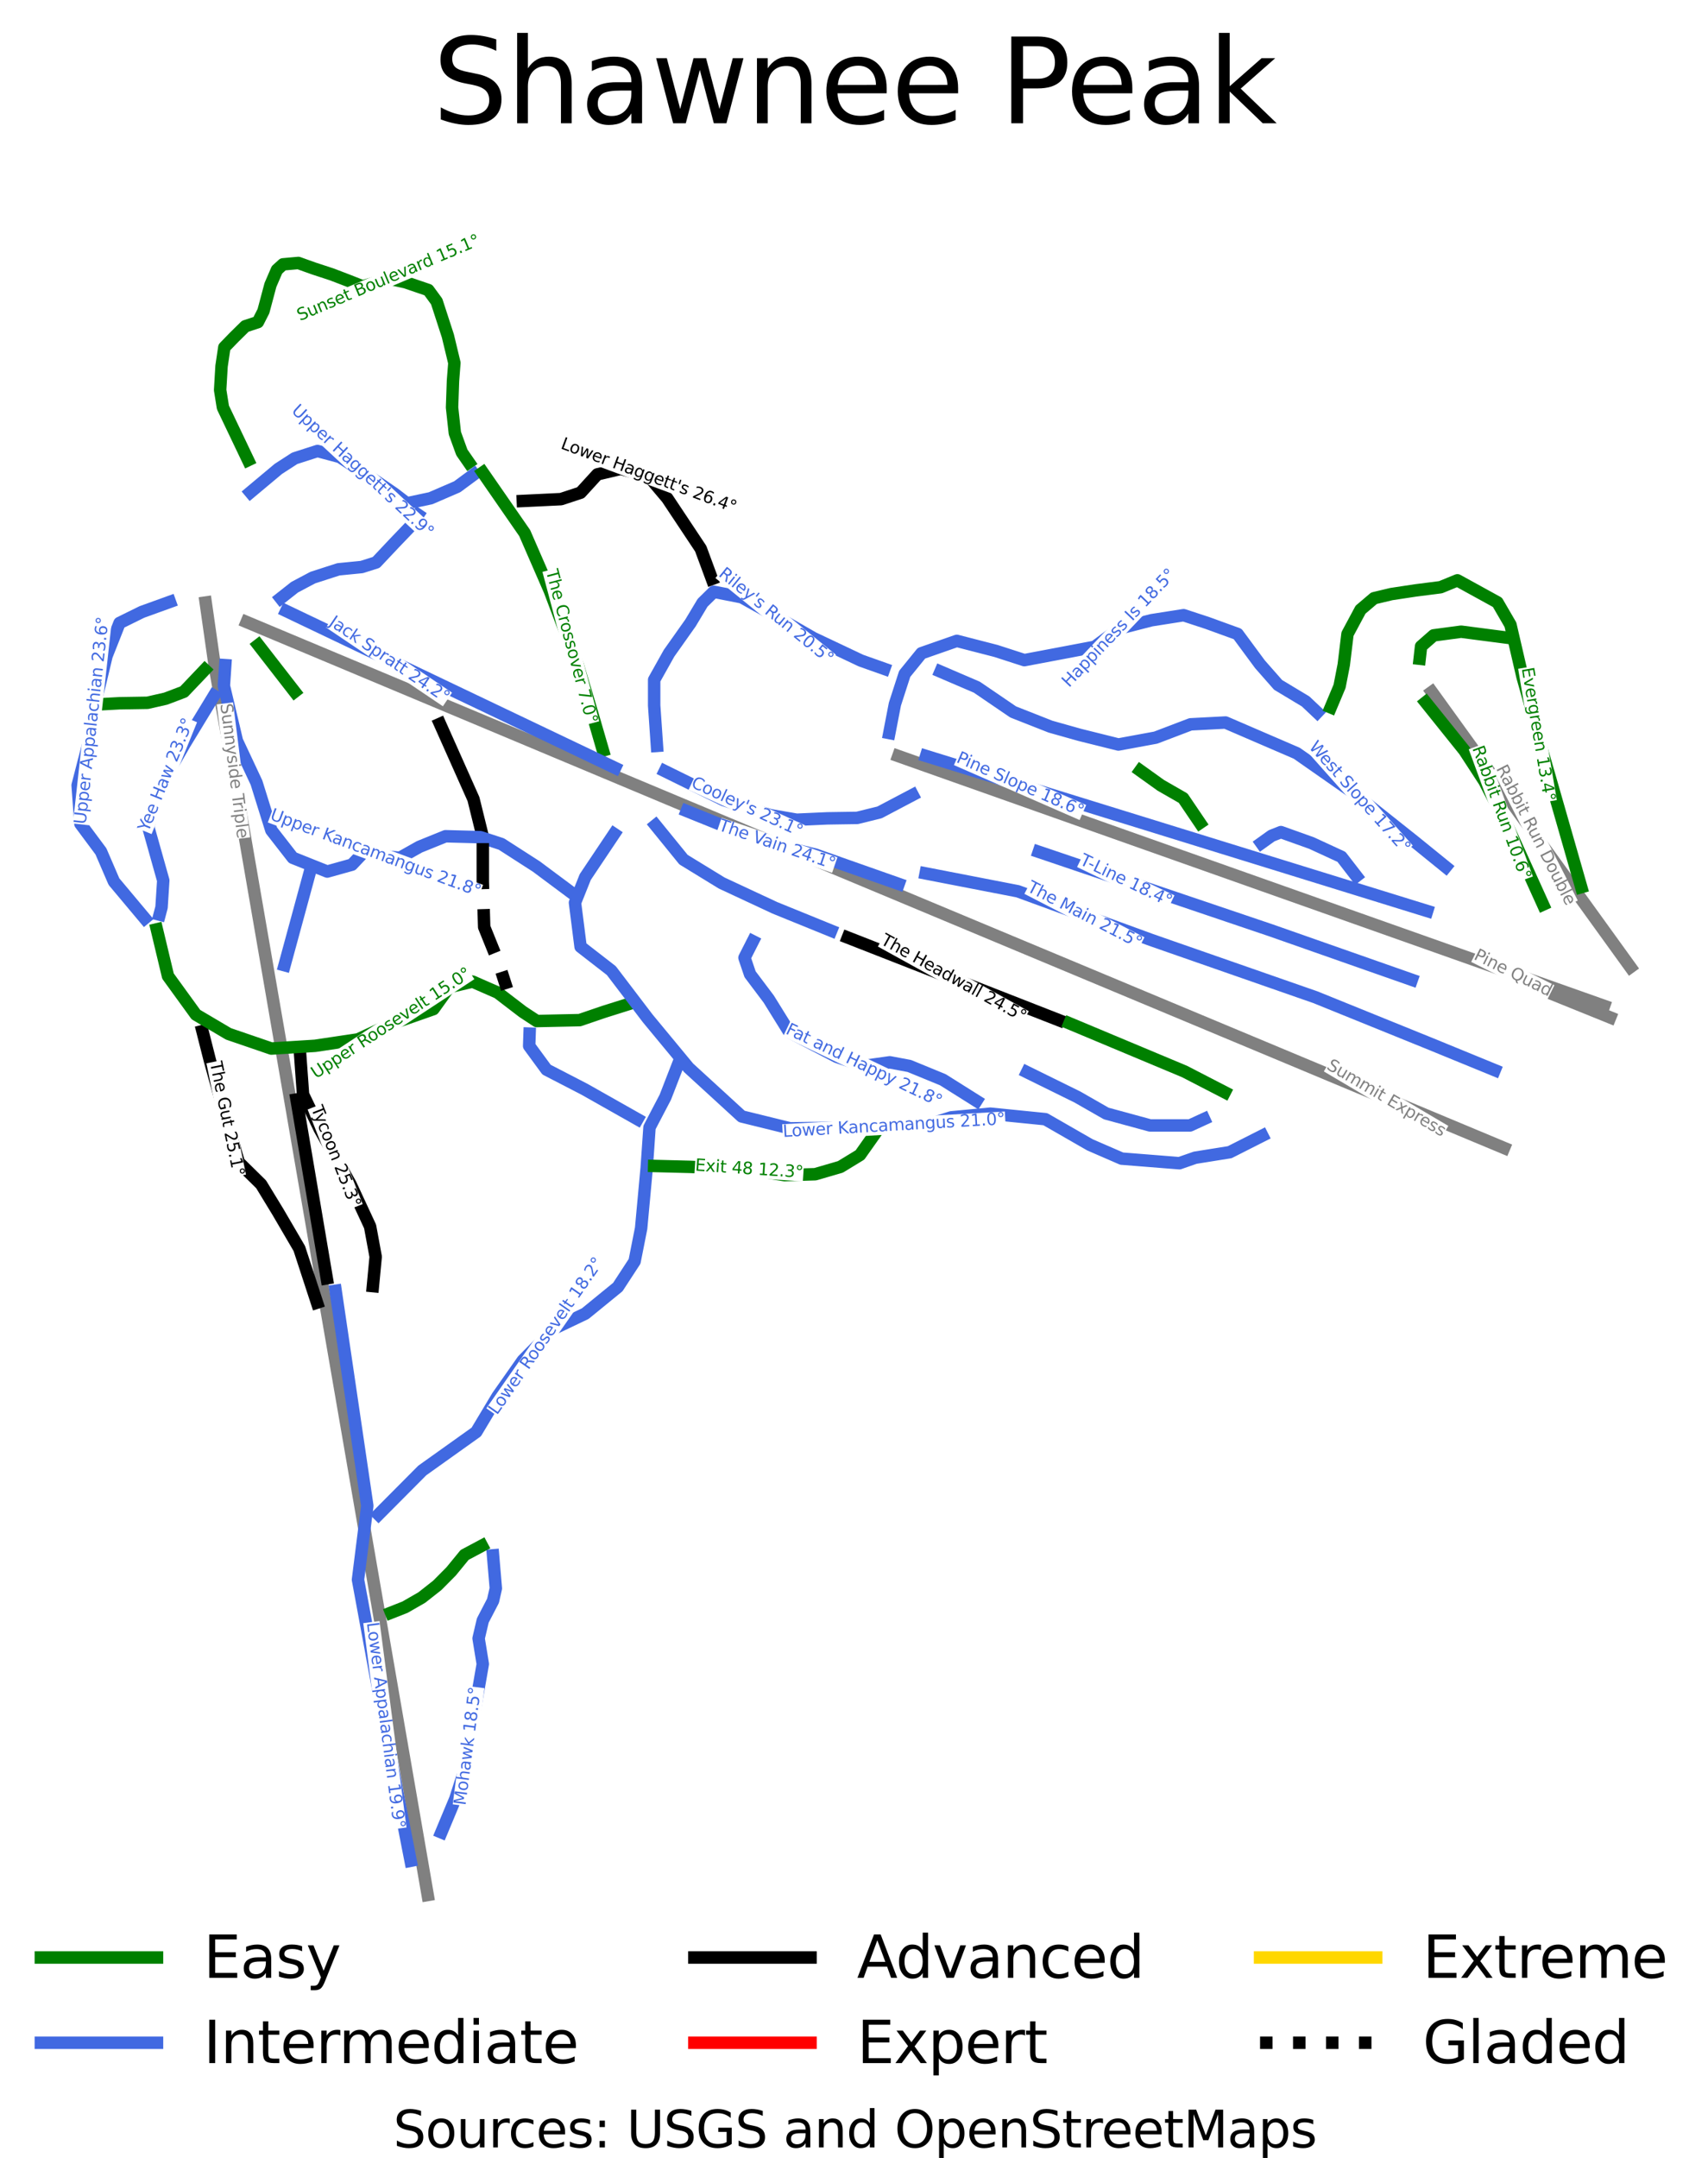<?xml version="1.0" encoding="utf-8" standalone="no"?>
<!DOCTYPE svg PUBLIC "-//W3C//DTD SVG 1.1//EN"
  "http://www.w3.org/Graphics/SVG/1.1/DTD/svg11.dtd">
<svg height="260.026pt" version="1.1" viewBox="0 0 205.851 260.026" width="205.851pt" xmlns="http://www.w3.org/2000/svg" xmlns:xlink="http://www.w3.org/1999/xlink">
 <defs>
  <style type="text/css">*{stroke-linecap:butt;stroke-linejoin:round;}</style>
 </defs>
 <g id="figure_1">
  <g id="patch_1">
   <path d="M 0 260.026 
L 205.851 260.026 
L 205.851 0 
L 0 0 
z
" style="fill:#ffffff;"/>
  </g>
  <g id="axes_1">
   <g id="line2d_1">
    <path clip-path="url(#pb11da69207)" d="M 33.829 72.083 
" style="fill:none;stroke:#008000;stroke-linecap:square;stroke-width:1.5;"/>
   </g>
   <g id="line2d_2">
    <path clip-path="url(#pb11da69207)" d="M 33.829 72.083 
" style="fill:none;stroke:#4169e1;stroke-linecap:square;stroke-width:1.5;"/>
   </g>
   <g id="line2d_3">
    <path clip-path="url(#pb11da69207)" d="M 33.829 72.083 
" style="fill:none;stroke:#000000;stroke-linecap:square;stroke-width:1.5;"/>
   </g>
   <g id="line2d_4">
    <path clip-path="url(#pb11da69207)" d="M 33.829 72.083 
" style="fill:none;stroke:#ff0000;stroke-linecap:square;stroke-width:1.5;"/>
   </g>
   <g id="line2d_5">
    <path clip-path="url(#pb11da69207)" d="M 33.829 72.083 
" style="fill:none;stroke:#ffd700;stroke-linecap:square;stroke-width:1.5;"/>
   </g>
   <g id="line2d_6">
    <path clip-path="url(#pb11da69207)" d="M 33.829 72.083 
" style="fill:none;stroke:#000000;stroke-dasharray:1.5,2.475;stroke-dashoffset:0;stroke-width:1.5;"/>
   </g>
   <g id="line2d_7">
    <path clip-path="url(#pb11da69207)" d="M 196.495 116.532 
L 193.053 111.764 
L 190.364 108.038 
L 187.675 104.312 
L 185.025 100.64 
L 182.375 96.969 
L 179.254 92.645 
L 176.133 88.322 
L 172.568 83.382 
" style="fill:none;stroke:#808080;stroke-linecap:square;stroke-width:1.5;"/>
   </g>
   <g id="line2d_8">
    <path clip-path="url(#pb11da69207)" d="M 193.32 121.203 
L 188.684 119.562 
L 185.505 118.437 
L 182.327 117.312 
L 177.137 115.476 
L 171.948 113.64 
L 167.757 112.157 
L 163.566 110.674 
L 158.996 109.056 
L 154.426 107.439 
L 150.205 105.945 
L 145.984 104.451 
L 142.219 103.119 
L 138.455 101.787 
L 133.857 100.16 
L 129.26 98.532 
L 125.045 97.041 
L 120.83 95.55 
L 115.192 93.555 
L 111.73 92.329 
L 108.268 91.104 
" style="fill:none;stroke:#808080;stroke-linecap:square;stroke-width:1.5;"/>
   </g>
   <g id="line2d_9">
    <path clip-path="url(#pb11da69207)" d="M 181.263 138.323 
L 177.71 136.839 
L 174.158 135.355 
L 170.605 133.87 
L 167.053 132.386 
L 162.037 130.291 
L 157.022 128.196 
L 153.806 126.852 
L 150.589 125.508 
L 147.373 124.165 
L 144.157 122.821 
L 140.946 121.48 
L 137.736 120.139 
L 134.526 118.798 
L 131.315 117.457 
L 127.03 115.667 
L 122.746 113.878 
L 118.461 112.088 
L 114.176 110.298 
L 110.998 108.97 
L 107.819 107.642 
L 104.64 106.314 
L 101.461 104.986 
L 96.599 102.955 
L 91.738 100.924 
L 87.871 99.309 
L 84.004 97.693 
L 83.212 97.362 
L 82.301 96.982 
L 81.391 96.602 
L 76.308 94.473 
L 73.199 93.17 
L 70.091 91.867 
L 66.982 90.565 
L 63.874 89.262 
L 60.63 87.903 
L 57.387 86.544 
L 54.143 85.185 
L 50.9 83.826 
L 46.669 82.053 
L 42.438 80.28 
L 38.752 78.736 
L 35.066 77.192 
L 33.183 76.403 
L 29.732 74.956 
" style="fill:none;stroke:#808080;stroke-linecap:square;stroke-width:1.5;"/>
   </g>
   <g id="line2d_10">
    <path clip-path="url(#pb11da69207)" d="M 24.791 72.6 
L 25.343 76.477 
L 25.91 80.457 
L 27.021 86.672 
L 28.132 92.887 
L 28.621 95.715 
L 29.515 100.888 
L 30.41 106.061 
L 31.137 110.267 
L 31.864 114.473 
L 32.481 118.046 
L 33.098 121.618 
L 34.014 126.914 
L 34.93 132.21 
L 35.652 136.387 
L 36.374 140.565 
L 37.096 144.741 
L 37.818 148.918 
L 38.807 154.644 
L 38.944 155.439 
L 39.546 158.919 
L 40.148 162.399 
L 40.937 166.963 
L 41.726 171.527 
L 42.717 177.263 
L 43.709 183 
L 44.319 186.53 
L 44.93 190.061 
L 45.741 194.752 
L 46.552 199.443 
L 47.481 204.821 
L 48.41 210.2 
L 49.34 215.578 
L 50.269 220.957 
L 50.908 224.648 
L 51.546 228.339 
" style="fill:none;stroke:#808080;stroke-linecap:square;stroke-width:1.5;"/>
   </g>
   <g id="line2d_11">
    <path clip-path="url(#pb11da69207)" d="M 194.052 122.593 
L 190.293 121.073 
L 186.534 119.553 
" style="fill:none;stroke:#808080;stroke-linecap:square;stroke-width:1.5;"/>
   </g>
   <g id="line2d_12">
    <path clip-path="url(#pb11da69207)" d="M 33.829 72.083 
L 34.671 71.42 
L 35.512 70.757 
L 36.607 70.177 
L 37.701 69.597 
L 39.245 69.099 
L 40.789 68.601 
L 42.192 68.463 
L 43.595 68.325 
L 45.335 67.773 
L 46.429 66.613 
L 47.522 65.452 
L 48.449 64.485 
L 49.375 63.518 
L 50.386 62.026 
" style="fill:none;stroke:#4169e1;stroke-linecap:square;stroke-width:1.5;"/>
   </g>
   <g id="line2d_13">
    <path clip-path="url(#pb11da69207)" d="M 29.9 55.449 
L 29.142 53.861 
L 28.384 52.272 
L 27.626 50.683 
L 26.868 49.094 
L 26.7 48.045 
L 26.532 46.995 
L 26.616 45.558 
L 26.701 44.121 
L 26.869 42.988 
L 27.037 41.856 
L 28.216 40.639 
L 29.563 39.313 
L 31.078 38.816 
L 31.752 37.49 
L 32.173 35.915 
L 32.593 34.34 
L 32.986 33.428 
L 33.379 32.516 
L 34.109 31.853 
L 35.962 31.687 
L 36.887 32.019 
L 37.813 32.35 
L 38.908 32.709 
L 40.003 33.068 
L 41.013 33.455 
L 42.023 33.842 
L 43.707 34.505 
L 45.279 34.036 
L 46.85 33.566 
L 47.86 33.787 
L 48.87 34.008 
L 50.245 34.478 
L 51.62 34.947 
L 52.63 36.329 
L 52.967 37.365 
L 53.304 38.401 
L 53.64 39.438 
L 53.977 40.474 
L 54.37 42.104 
L 54.763 43.735 
L 54.679 44.812 
L 54.595 45.89 
L 54.539 47.492 
L 54.482 49.094 
L 54.651 50.642 
L 54.82 52.189 
L 55.24 53.349 
L 55.661 54.51 
L 56.504 55.726 
" style="fill:none;stroke:#008000;stroke-linecap:square;stroke-width:1.5;"/>
   </g>
   <g id="line2d_14">
    <path clip-path="url(#pb11da69207)" d="M 30.18 59.318 
L 31.022 58.613 
L 31.864 57.908 
L 32.706 57.204 
L 33.548 56.499 
L 34.53 55.864 
L 35.512 55.229 
L 36.887 54.787 
L 38.263 54.344 
L 39.61 54.704 
L 40.956 55.063 
L 42.303 55.947 
L 43.65 56.831 
L 44.618 57.494 
L 45.586 58.157 
L 46.554 58.82 
L 47.522 59.484 
L 49.039 60.645 
L 50.47 60.341 
L 51.901 60.037 
L 53.501 59.345 
L 55.101 58.654 
L 56.111 57.908 
L 57.121 57.163 
" style="fill:none;stroke:#4169e1;stroke-linecap:square;stroke-width:1.5;"/>
   </g>
   <g id="line2d_15">
    <path clip-path="url(#pb11da69207)" d="M 113.355 80.925 
L 114.45 81.395 
L 115.544 81.865 
L 116.638 82.334 
L 117.733 82.804 
L 118.827 83.55 
L 119.921 84.296 
L 121.015 85.042 
L 122.11 85.788 
L 123.232 86.23 
L 124.354 86.672 
L 125.477 87.114 
L 126.599 87.556 
L 128.367 88.054 
L 130.135 88.551 
L 131.299 88.841 
L 132.464 89.131 
L 133.628 89.421 
L 134.793 89.711 
L 135.915 89.504 
L 137.037 89.297 
L 138.16 89.09 
L 139.282 88.883 
L 140.334 88.482 
L 141.387 88.082 
L 142.439 87.681 
L 143.492 87.28 
L 144.544 87.225 
L 145.596 87.17 
L 146.648 87.115 
L 147.7 87.06 
L 148.773 87.522 
L 149.847 87.985 
L 150.92 88.448 
L 151.993 88.911 
L 153.067 89.374 
L 154.14 89.836 
L 155.213 90.299 
L 156.287 90.762 
L 157.107 91.335 
L 157.928 91.909 
L 158.749 92.482 
L 159.569 93.055 
L 160.39 93.628 
L 161.21 94.202 
L 162.031 94.775 
L 162.852 95.348 
L 163.799 96.101 
L 164.746 96.854 
L 165.693 97.607 
L 166.64 98.36 
L 167.587 99.113 
L 168.534 99.866 
L 169.481 100.619 
L 170.428 101.372 
L 171.382 102.145 
L 172.336 102.919 
L 173.29 103.692 
L 174.244 104.466 
" style="fill:none;stroke:#4169e1;stroke-linecap:square;stroke-width:1.5;"/>
   </g>
   <g id="line2d_16">
    <path clip-path="url(#pb11da69207)" d="M 171.83 84.627 
L 172.995 86.078 
L 174.159 87.529 
L 175.324 88.98 
L 176.488 90.43 
L 177.092 91.356 
L 177.695 92.281 
L 178.298 93.207 
L 178.902 94.133 
L 179.561 95.404 
L 180.22 96.675 
L 180.88 97.945 
L 181.539 99.216 
L 182.093 100.439 
L 182.647 101.662 
L 183.201 102.884 
L 183.755 104.107 
L 184.31 105.33 
L 184.864 106.552 
L 185.418 107.775 
L 185.972 108.998 
" style="fill:none;stroke:#008000;stroke-linecap:square;stroke-width:1.5;"/>
   </g>
   <g id="line2d_17">
    <path clip-path="url(#pb11da69207)" d="M 35.738 132.484 
L 35.966 133.831 
L 36.194 135.178 
L 36.422 136.525 
L 36.649 137.872 
L 36.877 139.219 
L 37.105 140.566 
L 37.333 141.913 
L 37.561 143.26 
L 37.789 144.607 
L 38.017 145.954 
L 38.245 147.301 
L 38.473 148.648 
L 38.701 149.995 
L 38.929 151.342 
L 39.157 152.689 
L 39.385 154.036 
" style="fill:none;stroke:#000000;stroke-linecap:square;stroke-width:1.5;"/>
   </g>
   <g id="line2d_18">
    <path clip-path="url(#pb11da69207)" d="M 59.421 187.414 
L 59.505 188.409 
L 59.59 189.404 
L 59.674 190.398 
L 59.759 191.393 
L 59.421 192.885 
L 58.804 194.073 
L 58.186 195.261 
L 57.934 196.339 
L 57.681 197.417 
L 57.934 198.964 
L 58.186 200.511 
L 57.948 201.879 
L 57.71 203.247 
L 57.471 204.614 
L 57.233 205.982 
L 56.952 207.668 
L 56.671 209.353 
L 56.475 210.417 
L 56.278 211.481 
L 56.082 212.545 
L 55.885 213.608 
L 55.38 215.183 
L 54.875 216.758 
L 54.454 217.766 
L 54.034 218.775 
L 53.613 219.783 
L 53.192 220.792 
" style="fill:none;stroke:#4169e1;stroke-linecap:square;stroke-width:1.5;"/>
   </g>
   <g id="line2d_19">
    <path clip-path="url(#pb11da69207)" d="M 58.186 56.939 
L 58.818 57.851 
L 59.449 58.763 
L 60.081 59.674 
L 60.712 60.586 
L 61.343 61.498 
L 61.975 62.41 
L 62.606 63.322 
L 63.238 64.234 
L 63.995 65.974 
L 64.753 67.715 
L 65.511 69.456 
L 66.268 71.196 
L 66.689 72.315 
L 67.11 73.434 
L 67.531 74.553 
L 67.952 75.672 
L 68.373 76.791 
L 68.794 77.91 
L 69.216 79.029 
L 69.637 80.148 
L 70.057 81.558 
L 70.478 82.967 
L 70.899 84.376 
L 71.319 85.785 
L 71.656 86.946 
L 71.993 88.106 
L 72.33 89.267 
L 72.667 90.427 
" style="fill:none;stroke:#008000;stroke-linecap:square;stroke-width:1.5;"/>
   </g>
   <g id="line2d_20">
    <path clip-path="url(#pb11da69207)" d="M 63.827 124.546 
L 63.776 126.032 
L 64.823 127.461 
L 65.871 128.89 
L 67.014 129.481 
L 68.158 130.072 
L 69.301 130.663 
L 70.444 131.254 
L 72.038 132.155 
L 73.632 133.056 
L 75.226 133.957 
L 76.82 134.858 
" style="fill:none;stroke:#4169e1;stroke-linecap:square;stroke-width:1.5;"/>
   </g>
   <g id="line2d_21">
    <path clip-path="url(#pb11da69207)" d="M 24.4 124.247 
L 24.849 126.016 
L 25.298 127.785 
L 25.662 129.111 
L 26.027 130.437 
L 26.392 131.763 
L 26.756 133.089 
L 27.261 134.83 
L 27.766 136.571 
L 28.272 138.312 
L 28.777 140.053 
L 30.124 141.379 
L 31.471 142.705 
L 32.481 144.363 
L 33.491 146.02 
L 34.137 147.126 
L 34.783 148.231 
L 35.428 149.336 
L 36.074 150.442 
L 36.607 152.072 
L 37.14 153.702 
L 37.673 155.332 
L 38.206 156.963 
" style="fill:none;stroke:#000000;stroke-linecap:square;stroke-width:1.5;"/>
   </g>
   <g id="line2d_22">
    <path clip-path="url(#pb11da69207)" d="M 125.197 102.643 
L 126.944 103.233 
L 128.69 103.824 
L 130.437 104.415 
L 132.184 105.005 
L 133.931 105.596 
L 135.677 106.186 
L 137.424 106.777 
L 139.171 107.368 
L 140.917 107.958 
L 142.664 108.549 
L 144.411 109.139 
L 146.157 109.73 
L 147.904 110.32 
L 149.651 110.911 
L 151.397 111.502 
L 153.144 112.092 
L 154.207 112.465 
L 155.269 112.838 
L 156.332 113.211 
L 157.395 113.584 
L 158.458 113.958 
L 159.52 114.331 
L 160.583 114.704 
L 161.646 115.077 
L 162.708 115.45 
L 163.771 115.823 
L 164.834 116.196 
L 165.897 116.569 
L 166.959 116.942 
L 168.022 117.315 
L 169.085 117.688 
L 170.147 118.061 
" style="fill:none;stroke:#4169e1;stroke-linecap:square;stroke-width:1.5;"/>
   </g>
   <g id="line2d_23">
    <path clip-path="url(#pb11da69207)" d="M 111.559 105.241 
L 112.948 105.51 
L 114.337 105.78 
L 115.726 106.049 
L 117.115 106.318 
L 118.504 106.588 
L 119.893 106.857 
L 121.282 107.126 
L 122.672 107.396 
L 123.675 107.762 
L 124.678 108.128 
L 125.681 108.494 
L 126.684 108.86 
L 127.687 109.226 
L 128.69 109.592 
L 129.693 109.958 
L 130.697 110.325 
L 131.7 110.691 
L 132.703 111.057 
L 133.706 111.423 
L 134.709 111.789 
L 135.712 112.155 
L 136.715 112.521 
L 137.718 112.887 
L 138.721 113.253 
L 139.96 113.685 
L 141.198 114.117 
L 142.436 114.548 
L 143.674 114.98 
L 144.912 115.412 
L 146.15 115.843 
L 147.388 116.275 
L 148.626 116.707 
L 149.865 117.139 
L 151.103 117.57 
L 152.341 118.002 
L 153.579 118.434 
L 154.817 118.865 
L 156.055 119.297 
L 157.293 119.729 
L 158.531 120.16 
L 160.271 120.865 
L 162.01 121.57 
L 163.75 122.274 
L 165.489 122.979 
L 167.229 123.684 
L 168.968 124.388 
L 170.708 125.093 
L 172.447 125.797 
L 173.408 126.191 
L 174.369 126.585 
L 175.331 126.979 
L 176.292 127.373 
L 177.253 127.766 
L 178.214 128.16 
L 179.175 128.554 
L 180.136 128.948 
" style="fill:none;stroke:#4169e1;stroke-linecap:square;stroke-width:1.5;"/>
   </g>
   <g id="line2d_24">
    <path clip-path="url(#pb11da69207)" d="M 25.784 83.827 
L 24.896 85.289 
L 24.007 86.75 
L 23.119 88.212 
L 22.231 89.673 
L 21.518 90.913 
L 20.806 92.153 
L 20.094 93.393 
L 19.382 94.633 
L 18.999 95.876 
L 18.617 97.12 
L 18.234 98.363 
L 17.852 99.606 
L 18.308 101.227 
L 18.764 102.849 
L 19.22 104.47 
L 19.676 106.092 
L 19.573 107.711 
L 19.469 109.329 
L 19.236 110.211 
" style="fill:none;stroke:#4169e1;stroke-linecap:square;stroke-width:1.5;"/>
   </g>
   <g id="line2d_25">
    <path clip-path="url(#pb11da69207)" d="M 79.177 89.875 
L 79.093 88.659 
L 79.009 87.443 
L 78.925 86.228 
L 78.841 85.012 
L 78.841 83.464 
L 78.841 81.917 
L 79.738 80.315 
L 80.635 78.712 
L 81.281 77.8 
L 81.927 76.888 
L 82.572 75.976 
L 83.218 75.065 
L 83.947 73.849 
L 84.676 72.633 
L 86.024 71.307 
L 87.708 71.638 
L 89.391 71.97 
L 90.682 72.689 
L 91.973 73.407 
L 93.488 74.277 
L 95.003 75.147 
L 96.518 76.018 
L 98.033 76.888 
L 99.465 77.565 
L 100.896 78.242 
L 102.327 78.919 
L 103.758 79.596 
L 105.162 80.094 
L 106.565 80.591 
" style="fill:none;stroke:#4169e1;stroke-linecap:square;stroke-width:1.5;"/>
   </g>
   <g id="line2d_26">
    <path clip-path="url(#pb11da69207)" d="M 40.451 155.529 
L 40.689 157.148 
L 40.928 158.768 
L 41.167 160.388 
L 41.405 162.008 
L 41.644 163.628 
L 41.882 165.248 
L 42.121 166.868 
L 42.359 168.487 
L 42.598 170.107 
L 42.836 171.727 
L 43.075 173.347 
L 43.313 174.967 
L 43.552 176.587 
L 43.791 178.206 
L 44.029 179.826 
L 44.268 181.446 
L 44.127 182.558 
L 43.987 183.671 
L 43.847 184.783 
L 43.706 185.895 
L 43.566 187.007 
L 43.426 188.119 
L 43.286 189.231 
L 43.145 190.344 
L 43.44 191.939 
L 43.735 193.535 
L 44.029 195.13 
L 44.324 196.726 
L 44.619 198.322 
L 44.913 199.917 
L 45.208 201.513 
L 45.503 203.109 
L 45.797 204.704 
L 46.092 206.3 
L 46.387 207.896 
L 46.681 209.491 
L 46.976 211.087 
L 47.271 212.683 
L 47.565 214.278 
L 47.86 215.874 
L 48.064 216.917 
L 48.267 217.96 
L 48.47 219.003 
L 48.674 220.046 
L 48.877 221.089 
L 49.081 222.132 
L 49.284 223.175 
L 49.488 224.218 
" style="fill:none;stroke:#4169e1;stroke-linecap:square;stroke-width:1.5;"/>
   </g>
   <g id="line2d_27">
    <path clip-path="url(#pb11da69207)" d="M 82.769 97.725 
L 83.934 98.195 
L 85.098 98.664 
L 86.263 99.134 
L 87.427 99.604 
L 88.592 100.074 
L 89.757 100.543 
L 90.921 101.013 
L 92.086 101.483 
L 93.629 101.856 
L 95.172 102.229 
L 96.716 102.602 
L 98.259 102.974 
L 99.515 103.416 
L 100.77 103.859 
L 102.026 104.301 
L 103.282 104.743 
L 104.537 105.185 
L 105.793 105.627 
L 107.049 106.069 
L 108.304 106.511 
" style="fill:none;stroke:#4169e1;stroke-linecap:square;stroke-width:1.5;"/>
   </g>
   <g id="line2d_28">
    <path clip-path="url(#pb11da69207)" d="M 20.471 72.522 
L 18.787 73.13 
L 17.102 73.739 
L 15.756 74.402 
L 14.409 75.065 
L 14.016 76.059 
L 13.623 77.054 
L 13.23 78.048 
L 12.837 79.043 
L 12.501 80.452 
L 12.164 81.861 
L 11.827 83.271 
L 11.491 84.68 
L 11.322 85.758 
L 11.154 86.835 
L 10.985 87.913 
L 10.817 88.99 
L 10.452 90.399 
L 10.087 91.809 
L 9.722 93.218 
L 9.357 94.627 
L 9.441 95.788 
L 9.526 96.948 
L 9.61 98.109 
L 9.695 99.269 
L 10.312 100.098 
L 10.929 100.927 
L 11.546 101.756 
L 12.163 102.585 
L 12.556 103.497 
L 12.949 104.408 
L 13.342 105.32 
L 13.735 106.232 
L 14.662 107.337 
L 15.588 108.442 
L 16.514 109.548 
L 17.44 110.653 
" style="fill:none;stroke:#4169e1;stroke-linecap:square;stroke-width:1.5;"/>
   </g>
   <g id="line2d_29">
    <path clip-path="url(#pb11da69207)" d="M 102.186 112.977 
L 103.775 113.599 
L 105.364 114.221 
L 106.953 114.842 
L 108.542 115.464 
L 110.131 116.086 
L 111.72 116.707 
L 113.309 117.329 
L 114.898 117.951 
L 116.487 118.572 
L 118.076 119.194 
L 119.664 119.816 
L 121.253 120.438 
L 122.842 121.059 
L 124.431 121.681 
L 126.02 122.303 
L 127.609 122.924 
" style="fill:none;stroke:#000000;stroke-linecap:square;stroke-width:1.5;"/>
   </g>
   <g id="line2d_30">
    <path clip-path="url(#pb11da69207)" d="M 107.182 88.33 
L 107.518 86.589 
L 107.855 84.849 
L 108.444 83.025 
L 109.034 81.201 
L 110.044 79.958 
L 111.054 78.714 
L 112.12 78.341 
L 113.187 77.969 
L 114.253 77.596 
L 115.319 77.223 
L 116.498 77.527 
L 117.677 77.831 
L 118.855 78.134 
L 120.034 78.438 
L 121.745 78.991 
L 123.456 79.544 
L 124.481 79.35 
L 125.505 79.157 
L 126.529 78.963 
L 127.554 78.77 
L 128.648 78.563 
L 129.742 78.355 
L 130.837 78.148 
L 131.931 77.941 
L 133.418 76.836 
L 134.905 75.731 
L 135.873 75.482 
L 136.841 75.233 
L 137.809 74.985 
L 138.777 74.736 
L 140.713 74.432 
L 142.649 74.128 
L 144.08 74.598 
L 145.512 75.068 
L 147.336 75.731 
L 149.16 76.393 
L 149.833 77.305 
L 150.506 78.217 
L 151.18 79.129 
L 151.853 80.041 
L 152.947 81.285 
L 154.042 82.528 
L 155.697 83.523 
L 157.352 84.517 
L 158.756 85.843 
" style="fill:none;stroke:#4169e1;stroke-linecap:square;stroke-width:1.5;"/>
   </g>
   <g id="line2d_31">
    <path clip-path="url(#pb11da69207)" d="M 152.022 101.59 
L 153.256 100.706 
L 154.378 100.264 
L 155.304 100.596 
L 156.23 100.927 
L 157.156 101.258 
L 158.082 101.59 
L 158.98 102.005 
L 159.878 102.419 
L 160.776 102.834 
L 161.674 103.248 
L 162.571 104.409 
L 163.469 105.569 
" style="fill:none;stroke:#4169e1;stroke-linecap:square;stroke-width:1.5;"/>
   </g>
   <g id="line2d_32">
    <path clip-path="url(#pb11da69207)" d="M 36.186 127.231 
L 36.27 128.392 
L 36.354 129.552 
L 36.438 130.713 
L 36.522 131.873 
L 37.027 132.923 
L 37.532 133.973 
L 38.037 135.023 
L 38.543 136.073 
L 39.469 137.731 
L 40.395 139.389 
L 41.321 141.047 
L 42.247 142.705 
L 42.837 143.976 
L 43.426 145.247 
L 44.016 146.518 
L 44.605 147.789 
L 44.942 149.612 
L 45.278 151.436 
L 45.11 153.205 
L 44.942 154.973 
" style="fill:none;stroke:#000000;stroke-linecap:square;stroke-width:1.5;"/>
   </g>
   <g id="line2d_33">
    <path clip-path="url(#pb11da69207)" d="M 58.074 186.254 
L 57.037 186.807 
L 55.999 187.359 
L 55.184 188.354 
L 54.37 189.348 
L 53.535 190.19 
L 52.7 191.031 
L 51.767 191.765 
L 50.834 192.499 
L 49.824 193.079 
L 48.814 193.659 
L 47.131 194.322 
" style="fill:none;stroke:#008000;stroke-linecap:square;stroke-width:1.5;"/>
   </g>
   <g id="line2d_34">
    <path clip-path="url(#pb11da69207)" d="M 81.646 128.447 
L 81.281 129.386 
L 80.916 130.326 
L 80.552 131.265 
L 80.187 132.205 
L 79.71 133.117 
L 79.233 134.029 
L 78.756 134.941 
L 78.279 135.853 
L 78.195 137.068 
L 78.111 138.284 
L 78.027 139.499 
L 77.942 140.715 
L 77.774 142.539 
L 77.606 144.362 
L 77.437 146.186 
L 77.269 148.01 
L 77.072 149.004 
L 76.876 149.999 
L 76.679 150.994 
L 76.482 151.989 
L 75.472 153.536 
L 74.462 155.084 
L 73.48 155.885 
L 72.498 156.686 
L 71.517 157.487 
L 70.535 158.288 
L 69.609 158.731 
L 68.682 159.173 
L 67.756 159.615 
L 66.83 160.057 
L 65.876 161.024 
L 64.922 161.991 
L 63.968 162.958 
L 63.013 163.925 
L 62.256 165.003 
L 61.498 166.08 
L 60.74 167.158 
L 59.983 168.235 
L 59.337 169.313 
L 58.692 170.391 
L 58.046 171.468 
L 57.4 172.546 
L 56.587 173.126 
L 55.773 173.706 
L 54.959 174.287 
L 54.146 174.867 
L 53.332 175.447 
L 52.518 176.028 
L 51.704 176.608 
L 50.891 177.189 
L 49.572 178.515 
L 48.253 179.841 
L 46.934 181.167 
L 45.616 182.493 
" style="fill:none;stroke:#4169e1;stroke-linecap:square;stroke-width:1.5;"/>
   </g>
   <g id="line2d_35">
    <path clip-path="url(#pb11da69207)" d="M 63.013 60.365 
L 64.164 60.31 
L 65.315 60.255 
L 66.465 60.199 
L 67.616 60.144 
L 68.794 59.757 
L 69.973 59.37 
L 70.983 58.265 
L 71.993 57.16 
L 73.397 56.828 
L 74.8 56.497 
L 76.483 56.939 
L 78.167 57.381 
L 79.289 58.707 
L 80.411 60.034 
L 81.421 61.553 
L 82.432 63.073 
L 83.442 64.593 
L 84.452 66.113 
L 84.789 67.024 
L 85.126 67.936 
L 85.463 68.848 
L 85.8 69.759 
" style="fill:none;stroke:#000000;stroke-linecap:square;stroke-width:1.5;"/>
   </g>
   <g id="line2d_36">
    <path clip-path="url(#pb11da69207)" d="M 128.9 123.311 
L 130.633 124.036 
L 132.366 124.761 
L 134.099 125.487 
L 135.831 126.212 
L 137.564 126.937 
L 139.297 127.663 
L 141.03 128.388 
L 142.762 129.113 
L 143.973 129.739 
L 145.184 130.364 
L 146.395 130.989 
L 147.605 131.614 
" style="fill:none;stroke:#008000;stroke-linecap:square;stroke-width:1.5;"/>
   </g>
   <g id="line2d_37">
    <path clip-path="url(#pb11da69207)" d="M 90.738 113.416 
L 90.233 114.411 
L 89.727 115.405 
L 90.064 116.4 
L 90.401 117.396 
L 91.524 118.887 
L 92.646 120.379 
L 93.264 121.374 
L 93.881 122.369 
L 94.499 123.363 
L 95.116 124.358 
L 96.547 125.104 
L 97.978 125.85 
L 99.409 126.596 
L 100.84 127.342 
L 102.467 127.894 
L 104.095 128.447 
L 105.666 128.226 
L 107.237 128.005 
L 108.416 128.226 
L 109.595 128.447 
L 110.606 128.862 
L 111.616 129.276 
L 112.626 129.691 
L 113.636 130.106 
L 114.646 130.741 
L 115.656 131.376 
L 116.666 132.012 
L 117.676 132.647 
" style="fill:none;stroke:#4169e1;stroke-linecap:square;stroke-width:1.5;"/>
   </g>
   <g id="line2d_38">
    <path clip-path="url(#pb11da69207)" d="M 34.502 73.627 
L 35.74 74.218 
L 36.978 74.809 
L 38.216 75.399 
L 39.455 75.99 
L 40.693 76.581 
L 41.931 77.171 
L 43.169 77.762 
L 44.408 78.353 
L 45.646 78.943 
L 46.884 79.534 
L 48.122 80.124 
L 49.361 80.715 
L 50.599 81.306 
L 51.837 81.896 
L 53.075 82.487 
L 54.314 83.078 
L 55.552 83.668 
L 56.79 84.259 
L 58.029 84.849 
L 59.267 85.44 
L 60.505 86.031 
L 61.743 86.621 
L 62.982 87.212 
L 64.22 87.803 
L 65.458 88.393 
L 66.696 88.984 
L 67.935 89.575 
L 69.173 90.165 
L 70.411 90.756 
L 71.649 91.346 
L 72.888 91.937 
L 74.126 92.528 
" style="fill:none;stroke:#4169e1;stroke-linecap:square;stroke-width:1.5;"/>
   </g>
   <g id="line2d_39">
    <path clip-path="url(#pb11da69207)" d="M 123.785 129.199 
L 125.3 129.945 
L 126.816 130.691 
L 128.331 131.437 
L 129.846 132.183 
L 130.716 132.681 
L 131.586 133.178 
L 132.456 133.675 
L 133.325 134.173 
L 134.644 134.532 
L 135.963 134.891 
L 137.282 135.25 
L 138.601 135.61 
L 139.807 135.61 
L 141.013 135.61 
L 142.22 135.61 
L 143.426 135.61 
L 145.11 134.836 
" style="fill:none;stroke:#4169e1;stroke-linecap:square;stroke-width:1.5;"/>
   </g>
   <g id="line2d_40">
    <path clip-path="url(#pb11da69207)" d="M 137.43 92.859 
L 138.665 93.743 
L 139.899 94.627 
L 141.246 95.401 
L 142.593 96.174 
L 143.604 97.667 
L 144.614 99.159 
" style="fill:none;stroke:#008000;stroke-linecap:square;stroke-width:1.5;"/>
   </g>
   <g id="line2d_41">
    <path clip-path="url(#pb11da69207)" d="M 171.101 79.378 
L 171.27 77.886 
L 172.027 77.223 
L 172.785 76.559 
L 174.44 76.338 
L 176.095 76.117 
L 177.372 76.283 
L 178.648 76.449 
L 179.925 76.615 
L 181.202 76.781 
" style="fill:none;stroke:#008000;stroke-linecap:square;stroke-width:1.5;"/>
   </g>
   <g id="line2d_42">
    <path clip-path="url(#pb11da69207)" d="M 53.023 87.222 
L 53.528 88.355 
L 54.034 89.488 
L 54.539 90.621 
L 55.044 91.754 
L 55.549 92.886 
L 56.054 94.019 
L 56.559 95.152 
L 57.064 96.285 
L 57.317 97.308 
L 57.569 98.331 
L 57.822 99.354 
L 58.074 100.377 
" style="fill:none;stroke:#000000;stroke-linecap:square;stroke-width:1.5;"/>
   </g>
   <g id="line2d_43">
    <path clip-path="url(#pb11da69207)" d="M 80.13 92.917 
L 81.014 93.352 
L 81.898 93.787 
L 82.782 94.222 
L 83.666 94.658 
L 84.55 95.093 
L 85.434 95.528 
L 86.318 95.963 
L 87.202 96.398 
L 88.605 96.854 
L 90.008 97.31 
L 91.412 97.766 
L 92.815 98.222 
L 94.415 98.498 
L 96.014 98.775 
L 97.866 98.692 
L 99.717 98.609 
L 101.514 98.581 
L 103.31 98.554 
L 104.656 98.222 
L 106.003 97.891 
L 106.999 97.366 
L 107.996 96.84 
L 108.992 96.315 
L 109.989 95.79 
" style="fill:none;stroke:#4169e1;stroke-linecap:square;stroke-width:1.5;"/>
   </g>
   <g id="line2d_44">
    <path clip-path="url(#pb11da69207)" d="M 160.383 85.235 
L 160.916 83.965 
L 161.448 82.694 
L 161.701 81.395 
L 161.954 80.096 
L 162.178 78.245 
L 162.403 76.393 
L 163.189 74.929 
L 163.974 73.465 
L 164.788 72.774 
L 165.601 72.083 
L 166.64 71.835 
L 167.679 71.586 
L 169.137 71.365 
L 170.596 71.144 
L 172.111 70.951 
L 173.626 70.757 
L 174.637 70.343 
L 175.647 69.928 
L 176.853 70.591 
L 178.06 71.255 
L 179.266 71.918 
L 180.472 72.581 
L 181.258 73.934 
L 182.044 75.288 
L 182.409 76.863 
L 182.774 78.438 
L 183.138 80.013 
L 183.503 81.588 
L 184.008 83.385 
L 184.513 85.181 
L 184.906 86.838 
L 185.299 88.496 
L 185.629 89.646 
L 185.958 90.796 
L 186.288 91.946 
L 186.618 93.096 
L 186.947 94.246 
L 187.277 95.397 
L 187.606 96.547 
L 187.936 97.697 
L 188.266 98.847 
L 188.595 99.997 
L 188.925 101.147 
L 189.255 102.298 
L 189.584 103.448 
L 189.914 104.598 
L 190.243 105.748 
L 190.573 106.898 
" style="fill:none;stroke:#008000;stroke-linecap:square;stroke-width:1.5;"/>
   </g>
   <g id="line2d_45">
    <path clip-path="url(#pb11da69207)" d="M 111.616 91.094 
L 112.559 91.386 
L 113.503 91.677 
L 114.446 91.969 
L 115.39 92.261 
L 116.333 92.553 
L 117.277 92.845 
L 118.22 93.137 
L 119.164 93.428 
L 120.107 93.72 
L 121.051 94.012 
L 121.994 94.304 
L 122.938 94.596 
L 123.881 94.888 
L 124.825 95.179 
L 125.768 95.471 
L 126.712 95.763 
L 127.655 96.055 
L 128.599 96.347 
L 129.542 96.639 
L 130.486 96.93 
L 131.429 97.222 
L 132.373 97.514 
L 133.316 97.806 
L 134.26 98.098 
L 135.203 98.39 
L 136.147 98.681 
L 137.09 98.973 
L 138.034 99.265 
L 138.977 99.557 
L 139.92 99.849 
L 140.864 100.141 
L 141.807 100.433 
L 142.751 100.724 
L 143.694 101.016 
L 144.638 101.308 
L 145.581 101.6 
L 146.525 101.892 
L 147.468 102.184 
L 148.412 102.475 
L 149.355 102.767 
L 150.299 103.059 
L 151.242 103.351 
L 152.186 103.643 
L 153.129 103.935 
L 154.073 104.226 
L 155.016 104.518 
L 155.96 104.81 
L 156.903 105.102 
L 157.847 105.394 
L 158.79 105.686 
L 159.734 105.977 
L 160.677 106.269 
L 161.621 106.561 
L 162.564 106.853 
L 163.508 107.145 
L 164.451 107.437 
L 165.395 107.728 
L 166.338 108.02 
L 167.282 108.312 
L 168.225 108.604 
L 169.169 108.896 
L 170.112 109.188 
L 171.055 109.48 
L 171.999 109.771 
" style="fill:none;stroke:#4169e1;stroke-linecap:square;stroke-width:1.5;"/>
   </g>
   <g id="line2d_46">
    <path clip-path="url(#pb11da69207)" d="M 18.899 111.979 
L 19.236 113.388 
L 19.573 114.797 
L 19.91 116.207 
L 20.247 117.616 
L 21.088 118.776 
L 21.93 119.937 
L 22.772 121.097 
L 23.613 122.258 
L 24.596 122.838 
L 25.578 123.418 
L 26.56 123.999 
L 27.542 124.579 
L 28.833 125.021 
L 30.124 125.463 
L 31.415 125.905 
L 32.705 126.348 
L 34.025 126.265 
L 35.344 126.182 
L 36.663 126.099 
L 37.982 126.016 
L 39.273 125.822 
L 40.564 125.629 
L 41.855 125.436 
L 43.145 125.242 
L 44.156 124.772 
L 45.166 124.303 
L 46.176 123.833 
L 47.186 123.363 
L 48.449 122.921 
L 49.712 122.479 
L 50.974 122.037 
L 52.237 121.594 
L 53.191 120.269 
L 54.146 118.943 
L 55.549 118.611 
L 56.952 118.279 
L 58.467 118.942 
L 59.983 119.605 
L 61.498 120.766 
L 63.013 121.926 
L 63.855 122.479 
L 64.698 123.031 
L 65.988 123.004 
L 67.279 122.976 
L 68.57 122.949 
L 69.861 122.921 
L 71.32 122.424 
L 72.779 121.926 
L 74.183 121.484 
L 75.586 121.042 
" style="fill:none;stroke:#008000;stroke-linecap:square;stroke-width:1.5;"/>
   </g>
   <g id="line2d_47">
    <path clip-path="url(#pb11da69207)" d="M 78.841 140.495 
L 79.935 140.522 
L 81.029 140.55 
L 82.123 140.577 
L 83.218 140.605 
L 84.986 140.688 
L 86.754 140.771 
L 88.521 140.854 
L 90.289 140.937 
L 91.356 141.102 
L 92.422 141.268 
L 93.488 141.434 
L 94.554 141.6 
L 96.407 141.544 
L 98.259 141.489 
L 99.774 141.047 
L 101.29 140.605 
L 102.468 139.886 
L 103.646 139.168 
L 104.544 137.897 
L 105.443 136.626 
" style="fill:none;stroke:#008000;stroke-linecap:square;stroke-width:1.5;"/>
   </g>
   <g id="line2d_48">
    <path clip-path="url(#pb11da69207)" d="M 74.014 100.485 
L 73.144 101.783 
L 72.274 103.082 
L 71.404 104.381 
L 70.535 105.68 
L 69.917 107.227 
L 69.299 108.774 
L 69.467 110.1 
L 69.636 111.427 
L 69.804 112.753 
L 69.973 114.079 
L 70.899 114.798 
L 71.825 115.516 
L 72.751 116.234 
L 73.677 116.953 
L 74.772 118.389 
L 75.866 119.826 
L 76.96 121.263 
L 78.055 122.7 
L 79.289 124.192 
L 80.524 125.684 
L 81.759 127.176 
L 82.994 128.668 
L 83.793 129.401 
L 84.593 130.133 
L 85.393 130.865 
L 86.192 131.597 
L 86.992 132.329 
L 87.792 133.062 
L 88.591 133.794 
L 89.391 134.526 
L 90.85 134.885 
L 92.31 135.244 
L 93.769 135.604 
L 95.228 135.963 
L 96.281 135.949 
L 97.333 135.935 
L 98.385 135.922 
L 99.437 135.908 
L 100.49 135.894 
L 101.542 135.88 
L 102.594 135.866 
L 103.646 135.853 
L 104.67 135.811 
L 105.695 135.77 
L 106.719 135.728 
L 107.743 135.687 
L 108.767 135.645 
L 109.792 135.604 
L 110.816 135.562 
L 111.84 135.521 
L 113.243 135.079 
L 114.645 134.637 
L 115.824 134.526 
L 117.003 134.416 
L 118.181 134.305 
L 119.36 134.194 
L 121.015 134.36 
L 122.671 134.526 
L 124.326 134.692 
L 125.982 134.858 
L 127.329 135.631 
L 128.675 136.405 
L 130.022 137.179 
L 131.369 137.952 
L 132.323 138.367 
L 133.277 138.781 
L 134.232 139.195 
L 135.186 139.61 
L 136.925 139.748 
L 138.665 139.886 
L 140.404 140.025 
L 142.144 140.163 
L 143.098 139.831 
L 144.052 139.499 
L 145.09 139.334 
L 146.129 139.168 
L 147.167 139.002 
L 148.205 138.836 
L 149.187 138.339 
L 150.169 137.841 
L 151.152 137.344 
L 152.134 136.847 
" style="fill:none;stroke:#4169e1;stroke-linecap:square;stroke-width:1.5;"/>
   </g>
   <g id="line2d_49">
    <path clip-path="url(#pb11da69207)" d="M 79.008 99.438 
L 79.85 100.474 
L 80.692 101.51 
L 81.534 102.546 
L 82.376 103.582 
L 83.527 104.287 
L 84.677 104.991 
L 85.827 105.696 
L 86.978 106.401 
L 88.577 107.147 
L 90.176 107.893 
L 91.776 108.639 
L 93.375 109.385 
L 95.073 110.076 
L 96.771 110.766 
L 98.469 111.457 
L 100.167 112.148 
" style="fill:none;stroke:#4169e1;stroke-linecap:square;stroke-width:1.5;"/>
   </g>
   <g id="line2d_50">
    <path clip-path="url(#pb11da69207)" d="M 27.149 80.151 
L 27.066 81.395 
L 26.982 82.638 
L 27.374 84.296 
L 27.767 85.954 
L 28.16 87.612 
L 28.552 89.269 
L 29.142 90.527 
L 29.732 91.784 
L 30.321 93.041 
L 30.911 94.298 
L 31.359 95.735 
L 31.808 97.172 
L 32.257 98.609 
L 32.705 100.046 
L 33.351 100.875 
L 33.997 101.704 
L 34.642 102.533 
L 35.288 103.362 
L 36.326 103.776 
L 37.364 104.191 
L 38.402 104.605 
L 39.441 105.019 
L 40.928 104.605 
L 42.416 104.19 
L 43.201 103.361 
L 43.987 102.532 
L 45.249 102.864 
L 46.512 103.196 
L 48.196 103.362 
L 49.375 102.698 
L 50.555 102.035 
L 52.126 101.399 
L 53.697 100.764 
L 54.749 100.792 
L 55.801 100.819 
L 56.853 100.847 
L 57.906 100.875 
L 59.168 101.289 
L 60.431 101.703 
L 61.484 102.38 
L 62.536 103.057 
L 63.588 103.734 
L 64.641 104.411 
L 65.679 105.185 
L 66.717 105.959 
L 67.756 106.732 
L 68.794 107.506 
" style="fill:none;stroke:#4169e1;stroke-linecap:square;stroke-width:1.5;"/>
   </g>
   <g id="line2d_51">
    <path clip-path="url(#pb11da69207)" d="M 58.186 101.593 
L 58.186 102.753 
L 58.186 103.914 
L 58.186 105.074 
L 58.186 106.235 
L 58.229 107.603 
L 58.271 108.97 
L 58.313 110.338 
L 58.355 111.706 
L 58.79 112.784 
L 59.225 113.861 
L 59.66 114.939 
L 60.095 116.016 
L 60.6 117.591 
L 61.105 119.166 
" style="fill:none;stroke:#000000;stroke-dasharray:5.55,2.4;stroke-dashoffset:0;stroke-width:1.5;"/>
   </g>
   <g id="line2d_52">
    <path clip-path="url(#pb11da69207)" d="M 37.263 105.387 
L 36.892 106.752 
L 36.52 108.117 
L 36.149 109.483 
L 35.778 110.848 
L 35.406 112.213 
L 35.035 113.578 
L 34.663 114.943 
L 34.292 116.309 
" style="fill:none;stroke:#4169e1;stroke-linecap:square;stroke-width:1.5;"/>
   </g>
   <g id="line2d_53">
    <path clip-path="url(#pb11da69207)" d="M 24.68 80.704 
L 23.418 82.03 
L 22.155 83.356 
L 21.06 83.771 
L 19.966 84.186 
L 18.871 84.434 
L 17.776 84.683 
L 16.093 84.711 
L 14.409 84.739 
L 13.399 84.794 
L 12.389 84.849 
" style="fill:none;stroke:#008000;stroke-linecap:square;stroke-width:1.5;"/>
   </g>
   <g id="line2d_54">
    <path clip-path="url(#pb11da69207)" d="M 31.135 77.72 
L 32.229 79.129 
L 33.323 80.538 
L 34.418 81.947 
L 35.512 83.356 
" style="fill:none;stroke:#008000;stroke-linecap:square;stroke-width:1.5;"/>
   </g>
   <g id="text_1">
    <g id="patch_2">
     <path d="M 179.896 92.771 
L 188.394 109.408 
L 190.154 108.51 
L 181.655 91.872 
z
" style="fill:#ffffff;"/>
    </g>
    <!-- Rabbit Run Double -->
    <g style="fill:#808080;" transform="translate(180.293 92.59)rotate(-297.058)scale(0.02 -0.02)">
     <defs>
      <path d="M 2841 2188 
Q 3044 2119 3236 1894 
Q 3428 1669 3622 1275 
L 4263 0 
L 3584 0 
L 2988 1197 
Q 2756 1666 2539 1819 
Q 2322 1972 1947 1972 
L 1259 1972 
L 1259 0 
L 628 0 
L 628 4666 
L 2053 4666 
Q 2853 4666 3247 4331 
Q 3641 3997 3641 3322 
Q 3641 2881 3436 2590 
Q 3231 2300 2841 2188 
z
M 1259 4147 
L 1259 2491 
L 2053 2491 
Q 2509 2491 2742 2702 
Q 2975 2913 2975 3322 
Q 2975 3731 2742 3939 
Q 2509 4147 2053 4147 
L 1259 4147 
z
" id="DejaVuSans-52" transform="scale(0.016)"/>
      <path d="M 2194 1759 
Q 1497 1759 1228 1600 
Q 959 1441 959 1056 
Q 959 750 1161 570 
Q 1363 391 1709 391 
Q 2188 391 2477 730 
Q 2766 1069 2766 1631 
L 2766 1759 
L 2194 1759 
z
M 3341 1997 
L 3341 0 
L 2766 0 
L 2766 531 
Q 2569 213 2275 61 
Q 1981 -91 1556 -91 
Q 1019 -91 701 211 
Q 384 513 384 1019 
Q 384 1609 779 1909 
Q 1175 2209 1959 2209 
L 2766 2209 
L 2766 2266 
Q 2766 2663 2505 2880 
Q 2244 3097 1772 3097 
Q 1472 3097 1187 3025 
Q 903 2953 641 2809 
L 641 3341 
Q 956 3463 1253 3523 
Q 1550 3584 1831 3584 
Q 2591 3584 2966 3190 
Q 3341 2797 3341 1997 
z
" id="DejaVuSans-61" transform="scale(0.016)"/>
      <path d="M 3116 1747 
Q 3116 2381 2855 2742 
Q 2594 3103 2138 3103 
Q 1681 3103 1420 2742 
Q 1159 2381 1159 1747 
Q 1159 1113 1420 752 
Q 1681 391 2138 391 
Q 2594 391 2855 752 
Q 3116 1113 3116 1747 
z
M 1159 2969 
Q 1341 3281 1617 3432 
Q 1894 3584 2278 3584 
Q 2916 3584 3314 3078 
Q 3713 2572 3713 1747 
Q 3713 922 3314 415 
Q 2916 -91 2278 -91 
Q 1894 -91 1617 61 
Q 1341 213 1159 525 
L 1159 0 
L 581 0 
L 581 4863 
L 1159 4863 
L 1159 2969 
z
" id="DejaVuSans-62" transform="scale(0.016)"/>
      <path d="M 603 3500 
L 1178 3500 
L 1178 0 
L 603 0 
L 603 3500 
z
M 603 4863 
L 1178 4863 
L 1178 4134 
L 603 4134 
L 603 4863 
z
" id="DejaVuSans-69" transform="scale(0.016)"/>
      <path d="M 1172 4494 
L 1172 3500 
L 2356 3500 
L 2356 3053 
L 1172 3053 
L 1172 1153 
Q 1172 725 1289 603 
Q 1406 481 1766 481 
L 2356 481 
L 2356 0 
L 1766 0 
Q 1100 0 847 248 
Q 594 497 594 1153 
L 594 3053 
L 172 3053 
L 172 3500 
L 594 3500 
L 594 4494 
L 1172 4494 
z
" id="DejaVuSans-74" transform="scale(0.016)"/>
      <path id="DejaVuSans-20" transform="scale(0.016)"/>
      <path d="M 544 1381 
L 544 3500 
L 1119 3500 
L 1119 1403 
Q 1119 906 1312 657 
Q 1506 409 1894 409 
Q 2359 409 2629 706 
Q 2900 1003 2900 1516 
L 2900 3500 
L 3475 3500 
L 3475 0 
L 2900 0 
L 2900 538 
Q 2691 219 2414 64 
Q 2138 -91 1772 -91 
Q 1169 -91 856 284 
Q 544 659 544 1381 
z
M 1991 3584 
L 1991 3584 
z
" id="DejaVuSans-75" transform="scale(0.016)"/>
      <path d="M 3513 2113 
L 3513 0 
L 2938 0 
L 2938 2094 
Q 2938 2591 2744 2837 
Q 2550 3084 2163 3084 
Q 1697 3084 1428 2787 
Q 1159 2491 1159 1978 
L 1159 0 
L 581 0 
L 581 3500 
L 1159 3500 
L 1159 2956 
Q 1366 3272 1645 3428 
Q 1925 3584 2291 3584 
Q 2894 3584 3203 3211 
Q 3513 2838 3513 2113 
z
" id="DejaVuSans-6e" transform="scale(0.016)"/>
      <path d="M 1259 4147 
L 1259 519 
L 2022 519 
Q 2988 519 3436 956 
Q 3884 1394 3884 2338 
Q 3884 3275 3436 3711 
Q 2988 4147 2022 4147 
L 1259 4147 
z
M 628 4666 
L 1925 4666 
Q 3281 4666 3915 4102 
Q 4550 3538 4550 2338 
Q 4550 1131 3912 565 
Q 3275 0 1925 0 
L 628 0 
L 628 4666 
z
" id="DejaVuSans-44" transform="scale(0.016)"/>
      <path d="M 1959 3097 
Q 1497 3097 1228 2736 
Q 959 2375 959 1747 
Q 959 1119 1226 758 
Q 1494 397 1959 397 
Q 2419 397 2687 759 
Q 2956 1122 2956 1747 
Q 2956 2369 2687 2733 
Q 2419 3097 1959 3097 
z
M 1959 3584 
Q 2709 3584 3137 3096 
Q 3566 2609 3566 1747 
Q 3566 888 3137 398 
Q 2709 -91 1959 -91 
Q 1206 -91 779 398 
Q 353 888 353 1747 
Q 353 2609 779 3096 
Q 1206 3584 1959 3584 
z
" id="DejaVuSans-6f" transform="scale(0.016)"/>
      <path d="M 603 4863 
L 1178 4863 
L 1178 0 
L 603 0 
L 603 4863 
z
" id="DejaVuSans-6c" transform="scale(0.016)"/>
      <path d="M 3597 1894 
L 3597 1613 
L 953 1613 
Q 991 1019 1311 708 
Q 1631 397 2203 397 
Q 2534 397 2845 478 
Q 3156 559 3463 722 
L 3463 178 
Q 3153 47 2828 -22 
Q 2503 -91 2169 -91 
Q 1331 -91 842 396 
Q 353 884 353 1716 
Q 353 2575 817 3079 
Q 1281 3584 2069 3584 
Q 2775 3584 3186 3129 
Q 3597 2675 3597 1894 
z
M 3022 2063 
Q 3016 2534 2758 2815 
Q 2500 3097 2075 3097 
Q 1594 3097 1305 2825 
Q 1016 2553 972 2059 
L 3022 2063 
z
" id="DejaVuSans-65" transform="scale(0.016)"/>
     </defs>
     <use xlink:href="#DejaVuSans-52"/>
     <use x="67.232" xlink:href="#DejaVuSans-61"/>
     <use x="128.512" xlink:href="#DejaVuSans-62"/>
     <use x="191.988" xlink:href="#DejaVuSans-62"/>
     <use x="255.465" xlink:href="#DejaVuSans-69"/>
     <use x="283.248" xlink:href="#DejaVuSans-74"/>
     <use x="322.457" xlink:href="#DejaVuSans-20"/>
     <use x="354.244" xlink:href="#DejaVuSans-52"/>
     <use x="419.227" xlink:href="#DejaVuSans-75"/>
     <use x="482.605" xlink:href="#DejaVuSans-6e"/>
     <use x="545.984" xlink:href="#DejaVuSans-20"/>
     <use x="577.771" xlink:href="#DejaVuSans-44"/>
     <use x="654.773" xlink:href="#DejaVuSans-6f"/>
     <use x="715.955" xlink:href="#DejaVuSans-75"/>
     <use x="779.334" xlink:href="#DejaVuSans-62"/>
     <use x="842.811" xlink:href="#DejaVuSans-6c"/>
     <use x="870.594" xlink:href="#DejaVuSans-65"/>
    </g>
   </g>
   <g id="text_2">
    <g id="patch_3">
     <path d="M 177.311 115.908 
L 186.459 120.483 
L 187.342 118.716 
L 178.195 114.141 
z
" style="fill:#ffffff;"/>
    </g>
    <!-- Pine Quad -->
    <g style="fill:#808080;" transform="translate(177.524 115.527)rotate(-333.43)scale(0.02 -0.02)">
     <defs>
      <path d="M 1259 4147 
L 1259 2394 
L 2053 2394 
Q 2494 2394 2734 2622 
Q 2975 2850 2975 3272 
Q 2975 3691 2734 3919 
Q 2494 4147 2053 4147 
L 1259 4147 
z
M 628 4666 
L 2053 4666 
Q 2838 4666 3239 4311 
Q 3641 3956 3641 3272 
Q 3641 2581 3239 2228 
Q 2838 1875 2053 1875 
L 1259 1875 
L 1259 0 
L 628 0 
L 628 4666 
z
" id="DejaVuSans-50" transform="scale(0.016)"/>
      <path d="M 2522 4238 
Q 1834 4238 1429 3725 
Q 1025 3213 1025 2328 
Q 1025 1447 1429 934 
Q 1834 422 2522 422 
Q 3209 422 3611 934 
Q 4013 1447 4013 2328 
Q 4013 3213 3611 3725 
Q 3209 4238 2522 4238 
z
M 3406 84 
L 4238 -825 
L 3475 -825 
L 2784 -78 
Q 2681 -84 2626 -87 
Q 2572 -91 2522 -91 
Q 1538 -91 948 567 
Q 359 1225 359 2328 
Q 359 3434 948 4092 
Q 1538 4750 2522 4750 
Q 3503 4750 4090 4092 
Q 4678 3434 4678 2328 
Q 4678 1516 4351 937 
Q 4025 359 3406 84 
z
" id="DejaVuSans-51" transform="scale(0.016)"/>
      <path d="M 2906 2969 
L 2906 4863 
L 3481 4863 
L 3481 0 
L 2906 0 
L 2906 525 
Q 2725 213 2448 61 
Q 2172 -91 1784 -91 
Q 1150 -91 751 415 
Q 353 922 353 1747 
Q 353 2572 751 3078 
Q 1150 3584 1784 3584 
Q 2172 3584 2448 3432 
Q 2725 3281 2906 2969 
z
M 947 1747 
Q 947 1113 1208 752 
Q 1469 391 1925 391 
Q 2381 391 2643 752 
Q 2906 1113 2906 1747 
Q 2906 2381 2643 2742 
Q 2381 3103 1925 3103 
Q 1469 3103 1208 2742 
Q 947 2381 947 1747 
z
" id="DejaVuSans-64" transform="scale(0.016)"/>
     </defs>
     <use xlink:href="#DejaVuSans-50"/>
     <use x="58.053" xlink:href="#DejaVuSans-69"/>
     <use x="85.836" xlink:href="#DejaVuSans-6e"/>
     <use x="149.215" xlink:href="#DejaVuSans-65"/>
     <use x="210.738" xlink:href="#DejaVuSans-20"/>
     <use x="242.525" xlink:href="#DejaVuSans-51"/>
     <use x="321.236" xlink:href="#DejaVuSans-75"/>
     <use x="384.615" xlink:href="#DejaVuSans-61"/>
     <use x="445.895" xlink:href="#DejaVuSans-64"/>
    </g>
   </g>
   <g id="text_3">
    <g id="patch_4">
     <path d="M 159.551 129.104 
L 173.55 137.369 
L 174.555 135.668 
L 160.555 127.403 
z
" style="fill:#ffffff;"/>
    </g>
    <!-- Summit Express -->
    <g style="fill:#808080;" transform="translate(159.789 128.739)rotate(-329.445)scale(0.02 -0.02)">
     <defs>
      <path d="M 3425 4513 
L 3425 3897 
Q 3066 4069 2747 4153 
Q 2428 4238 2131 4238 
Q 1616 4238 1336 4038 
Q 1056 3838 1056 3469 
Q 1056 3159 1242 3001 
Q 1428 2844 1947 2747 
L 2328 2669 
Q 3034 2534 3370 2195 
Q 3706 1856 3706 1288 
Q 3706 609 3251 259 
Q 2797 -91 1919 -91 
Q 1588 -91 1214 -16 
Q 841 59 441 206 
L 441 856 
Q 825 641 1194 531 
Q 1563 422 1919 422 
Q 2459 422 2753 634 
Q 3047 847 3047 1241 
Q 3047 1584 2836 1778 
Q 2625 1972 2144 2069 
L 1759 2144 
Q 1053 2284 737 2584 
Q 422 2884 422 3419 
Q 422 4038 858 4394 
Q 1294 4750 2059 4750 
Q 2388 4750 2728 4690 
Q 3069 4631 3425 4513 
z
" id="DejaVuSans-53" transform="scale(0.016)"/>
      <path d="M 3328 2828 
Q 3544 3216 3844 3400 
Q 4144 3584 4550 3584 
Q 5097 3584 5394 3201 
Q 5691 2819 5691 2113 
L 5691 0 
L 5113 0 
L 5113 2094 
Q 5113 2597 4934 2840 
Q 4756 3084 4391 3084 
Q 3944 3084 3684 2787 
Q 3425 2491 3425 1978 
L 3425 0 
L 2847 0 
L 2847 2094 
Q 2847 2600 2669 2842 
Q 2491 3084 2119 3084 
Q 1678 3084 1418 2786 
Q 1159 2488 1159 1978 
L 1159 0 
L 581 0 
L 581 3500 
L 1159 3500 
L 1159 2956 
Q 1356 3278 1631 3431 
Q 1906 3584 2284 3584 
Q 2666 3584 2933 3390 
Q 3200 3197 3328 2828 
z
" id="DejaVuSans-6d" transform="scale(0.016)"/>
      <path d="M 628 4666 
L 3578 4666 
L 3578 4134 
L 1259 4134 
L 1259 2753 
L 3481 2753 
L 3481 2222 
L 1259 2222 
L 1259 531 
L 3634 531 
L 3634 0 
L 628 0 
L 628 4666 
z
" id="DejaVuSans-45" transform="scale(0.016)"/>
      <path d="M 3513 3500 
L 2247 1797 
L 3578 0 
L 2900 0 
L 1881 1375 
L 863 0 
L 184 0 
L 1544 1831 
L 300 3500 
L 978 3500 
L 1906 2253 
L 2834 3500 
L 3513 3500 
z
" id="DejaVuSans-78" transform="scale(0.016)"/>
      <path d="M 1159 525 
L 1159 -1331 
L 581 -1331 
L 581 3500 
L 1159 3500 
L 1159 2969 
Q 1341 3281 1617 3432 
Q 1894 3584 2278 3584 
Q 2916 3584 3314 3078 
Q 3713 2572 3713 1747 
Q 3713 922 3314 415 
Q 2916 -91 2278 -91 
Q 1894 -91 1617 61 
Q 1341 213 1159 525 
z
M 3116 1747 
Q 3116 2381 2855 2742 
Q 2594 3103 2138 3103 
Q 1681 3103 1420 2742 
Q 1159 2381 1159 1747 
Q 1159 1113 1420 752 
Q 1681 391 2138 391 
Q 2594 391 2855 752 
Q 3116 1113 3116 1747 
z
" id="DejaVuSans-70" transform="scale(0.016)"/>
      <path d="M 2631 2963 
Q 2534 3019 2420 3045 
Q 2306 3072 2169 3072 
Q 1681 3072 1420 2755 
Q 1159 2438 1159 1844 
L 1159 0 
L 581 0 
L 581 3500 
L 1159 3500 
L 1159 2956 
Q 1341 3275 1631 3429 
Q 1922 3584 2338 3584 
Q 2397 3584 2469 3576 
Q 2541 3569 2628 3553 
L 2631 2963 
z
" id="DejaVuSans-72" transform="scale(0.016)"/>
      <path d="M 2834 3397 
L 2834 2853 
Q 2591 2978 2328 3040 
Q 2066 3103 1784 3103 
Q 1356 3103 1142 2972 
Q 928 2841 928 2578 
Q 928 2378 1081 2264 
Q 1234 2150 1697 2047 
L 1894 2003 
Q 2506 1872 2764 1633 
Q 3022 1394 3022 966 
Q 3022 478 2636 193 
Q 2250 -91 1575 -91 
Q 1294 -91 989 -36 
Q 684 19 347 128 
L 347 722 
Q 666 556 975 473 
Q 1284 391 1588 391 
Q 1994 391 2212 530 
Q 2431 669 2431 922 
Q 2431 1156 2273 1281 
Q 2116 1406 1581 1522 
L 1381 1569 
Q 847 1681 609 1914 
Q 372 2147 372 2553 
Q 372 3047 722 3315 
Q 1072 3584 1716 3584 
Q 2034 3584 2315 3537 
Q 2597 3491 2834 3397 
z
" id="DejaVuSans-73" transform="scale(0.016)"/>
     </defs>
     <use xlink:href="#DejaVuSans-53"/>
     <use x="63.477" xlink:href="#DejaVuSans-75"/>
     <use x="126.855" xlink:href="#DejaVuSans-6d"/>
     <use x="224.268" xlink:href="#DejaVuSans-6d"/>
     <use x="321.68" xlink:href="#DejaVuSans-69"/>
     <use x="349.463" xlink:href="#DejaVuSans-74"/>
     <use x="388.672" xlink:href="#DejaVuSans-20"/>
     <use x="420.459" xlink:href="#DejaVuSans-45"/>
     <use x="483.643" xlink:href="#DejaVuSans-78"/>
     <use x="542.822" xlink:href="#DejaVuSans-70"/>
     <use x="606.299" xlink:href="#DejaVuSans-72"/>
     <use x="645.162" xlink:href="#DejaVuSans-65"/>
     <use x="706.686" xlink:href="#DejaVuSans-73"/>
     <use x="758.785" xlink:href="#DejaVuSans-73"/>
    </g>
   </g>
   <g id="text_4">
    <g id="patch_5">
     <path d="M 26.124 84.881 
L 28.18 101.141 
L 30.14 100.893 
L 28.084 84.633 
z
" style="fill:#ffffff;"/>
    </g>
    <!-- Sunnyside Triple -->
    <g style="fill:#808080;" transform="translate(26.559 84.846)rotate(-277.208)scale(0.02 -0.02)">
     <defs>
      <path d="M 2059 -325 
Q 1816 -950 1584 -1140 
Q 1353 -1331 966 -1331 
L 506 -1331 
L 506 -850 
L 844 -850 
Q 1081 -850 1212 -737 
Q 1344 -625 1503 -206 
L 1606 56 
L 191 3500 
L 800 3500 
L 1894 763 
L 2988 3500 
L 3597 3500 
L 2059 -325 
z
" id="DejaVuSans-79" transform="scale(0.016)"/>
      <path d="M -19 4666 
L 3928 4666 
L 3928 4134 
L 2272 4134 
L 2272 0 
L 1638 0 
L 1638 4134 
L -19 4134 
L -19 4666 
z
" id="DejaVuSans-54" transform="scale(0.016)"/>
     </defs>
     <use xlink:href="#DejaVuSans-53"/>
     <use x="63.477" xlink:href="#DejaVuSans-75"/>
     <use x="126.855" xlink:href="#DejaVuSans-6e"/>
     <use x="190.234" xlink:href="#DejaVuSans-6e"/>
     <use x="253.613" xlink:href="#DejaVuSans-79"/>
     <use x="312.793" xlink:href="#DejaVuSans-73"/>
     <use x="364.893" xlink:href="#DejaVuSans-69"/>
     <use x="392.676" xlink:href="#DejaVuSans-64"/>
     <use x="456.152" xlink:href="#DejaVuSans-65"/>
     <use x="517.676" xlink:href="#DejaVuSans-20"/>
     <use x="549.463" xlink:href="#DejaVuSans-54"/>
     <use x="595.797" xlink:href="#DejaVuSans-72"/>
     <use x="636.91" xlink:href="#DejaVuSans-69"/>
     <use x="664.693" xlink:href="#DejaVuSans-70"/>
     <use x="728.17" xlink:href="#DejaVuSans-6c"/>
     <use x="755.953" xlink:href="#DejaVuSans-65"/>
    </g>
   </g>
   <g id="text_5">
    <g id="patch_6">
     <path d="M 36.299 39.095 
L 58.169 29.857 
L 57.401 28.037 
L 35.53 37.275 
z
" style="fill:#ffffff;"/>
    </g>
    <!-- Sunset Boulevard 15.1° -->
    <g style="fill:#008000;" transform="translate(36.148 38.686)rotate(-22.9)scale(0.02 -0.02)">
     <defs>
      <path d="M 1259 2228 
L 1259 519 
L 2272 519 
Q 2781 519 3026 730 
Q 3272 941 3272 1375 
Q 3272 1813 3026 2020 
Q 2781 2228 2272 2228 
L 1259 2228 
z
M 1259 4147 
L 1259 2741 
L 2194 2741 
Q 2656 2741 2882 2914 
Q 3109 3088 3109 3444 
Q 3109 3797 2882 3972 
Q 2656 4147 2194 4147 
L 1259 4147 
z
M 628 4666 
L 2241 4666 
Q 2963 4666 3353 4366 
Q 3744 4066 3744 3513 
Q 3744 3084 3544 2831 
Q 3344 2578 2956 2516 
Q 3422 2416 3680 2098 
Q 3938 1781 3938 1306 
Q 3938 681 3513 340 
Q 3088 0 2303 0 
L 628 0 
L 628 4666 
z
" id="DejaVuSans-42" transform="scale(0.016)"/>
      <path d="M 191 3500 
L 800 3500 
L 1894 563 
L 2988 3500 
L 3597 3500 
L 2284 0 
L 1503 0 
L 191 3500 
z
" id="DejaVuSans-76" transform="scale(0.016)"/>
      <path d="M 794 531 
L 1825 531 
L 1825 4091 
L 703 3866 
L 703 4441 
L 1819 4666 
L 2450 4666 
L 2450 531 
L 3481 531 
L 3481 0 
L 794 0 
L 794 531 
z
" id="DejaVuSans-31" transform="scale(0.016)"/>
      <path d="M 691 4666 
L 3169 4666 
L 3169 4134 
L 1269 4134 
L 1269 2991 
Q 1406 3038 1543 3061 
Q 1681 3084 1819 3084 
Q 2600 3084 3056 2656 
Q 3513 2228 3513 1497 
Q 3513 744 3044 326 
Q 2575 -91 1722 -91 
Q 1428 -91 1123 -41 
Q 819 9 494 109 
L 494 744 
Q 775 591 1075 516 
Q 1375 441 1709 441 
Q 2250 441 2565 725 
Q 2881 1009 2881 1497 
Q 2881 1984 2565 2268 
Q 2250 2553 1709 2553 
Q 1456 2553 1204 2497 
Q 953 2441 691 2322 
L 691 4666 
z
" id="DejaVuSans-35" transform="scale(0.016)"/>
      <path d="M 684 794 
L 1344 794 
L 1344 0 
L 684 0 
L 684 794 
z
" id="DejaVuSans-2e" transform="scale(0.016)"/>
      <path d="M 1600 4347 
Q 1350 4347 1178 4173 
Q 1006 4000 1006 3750 
Q 1006 3503 1178 3333 
Q 1350 3163 1600 3163 
Q 1850 3163 2022 3333 
Q 2194 3503 2194 3750 
Q 2194 3997 2020 4172 
Q 1847 4347 1600 4347 
z
M 1600 4750 
Q 1800 4750 1984 4673 
Q 2169 4597 2303 4453 
Q 2447 4313 2519 4134 
Q 2591 3956 2591 3750 
Q 2591 3338 2302 3052 
Q 2013 2766 1594 2766 
Q 1172 2766 890 3047 
Q 609 3328 609 3750 
Q 609 4169 896 4459 
Q 1184 4750 1600 4750 
z
" id="DejaVuSans-b0" transform="scale(0.016)"/>
     </defs>
     <use xlink:href="#DejaVuSans-53"/>
     <use x="63.477" xlink:href="#DejaVuSans-75"/>
     <use x="126.855" xlink:href="#DejaVuSans-6e"/>
     <use x="190.234" xlink:href="#DejaVuSans-73"/>
     <use x="242.334" xlink:href="#DejaVuSans-65"/>
     <use x="303.857" xlink:href="#DejaVuSans-74"/>
     <use x="343.066" xlink:href="#DejaVuSans-20"/>
     <use x="374.854" xlink:href="#DejaVuSans-42"/>
     <use x="443.457" xlink:href="#DejaVuSans-6f"/>
     <use x="504.639" xlink:href="#DejaVuSans-75"/>
     <use x="568.018" xlink:href="#DejaVuSans-6c"/>
     <use x="595.801" xlink:href="#DejaVuSans-65"/>
     <use x="657.324" xlink:href="#DejaVuSans-76"/>
     <use x="716.504" xlink:href="#DejaVuSans-61"/>
     <use x="777.783" xlink:href="#DejaVuSans-72"/>
     <use x="817.146" xlink:href="#DejaVuSans-64"/>
     <use x="880.623" xlink:href="#DejaVuSans-20"/>
     <use x="912.41" xlink:href="#DejaVuSans-31"/>
     <use x="976.033" xlink:href="#DejaVuSans-35"/>
     <use x="1039.656" xlink:href="#DejaVuSans-2e"/>
     <use x="1071.443" xlink:href="#DejaVuSans-31"/>
     <use x="1135.066" xlink:href="#DejaVuSans-b0"/>
    </g>
   </g>
   <g id="text_6">
    <g id="patch_7">
     <path d="M 34.736 49.914 
L 51.222 65.197 
L 52.565 63.748 
L 36.079 48.465 
z
" style="fill:#ffffff;"/>
    </g>
    <!-- Upper Haggett's 22.9° -->
    <g style="fill:#4169e1;" transform="translate(35.047 49.608)rotate(-317.167)scale(0.02 -0.02)">
     <defs>
      <path d="M 556 4666 
L 1191 4666 
L 1191 1831 
Q 1191 1081 1462 751 
Q 1734 422 2344 422 
Q 2950 422 3222 751 
Q 3494 1081 3494 1831 
L 3494 4666 
L 4128 4666 
L 4128 1753 
Q 4128 841 3676 375 
Q 3225 -91 2344 -91 
Q 1459 -91 1007 375 
Q 556 841 556 1753 
L 556 4666 
z
" id="DejaVuSans-55" transform="scale(0.016)"/>
      <path d="M 628 4666 
L 1259 4666 
L 1259 2753 
L 3553 2753 
L 3553 4666 
L 4184 4666 
L 4184 0 
L 3553 0 
L 3553 2222 
L 1259 2222 
L 1259 0 
L 628 0 
L 628 4666 
z
" id="DejaVuSans-48" transform="scale(0.016)"/>
      <path d="M 2906 1791 
Q 2906 2416 2648 2759 
Q 2391 3103 1925 3103 
Q 1463 3103 1205 2759 
Q 947 2416 947 1791 
Q 947 1169 1205 825 
Q 1463 481 1925 481 
Q 2391 481 2648 825 
Q 2906 1169 2906 1791 
z
M 3481 434 
Q 3481 -459 3084 -895 
Q 2688 -1331 1869 -1331 
Q 1566 -1331 1297 -1286 
Q 1028 -1241 775 -1147 
L 775 -588 
Q 1028 -725 1275 -790 
Q 1522 -856 1778 -856 
Q 2344 -856 2625 -561 
Q 2906 -266 2906 331 
L 2906 616 
Q 2728 306 2450 153 
Q 2172 0 1784 0 
Q 1141 0 747 490 
Q 353 981 353 1791 
Q 353 2603 747 3093 
Q 1141 3584 1784 3584 
Q 2172 3584 2450 3431 
Q 2728 3278 2906 2969 
L 2906 3500 
L 3481 3500 
L 3481 434 
z
" id="DejaVuSans-67" transform="scale(0.016)"/>
      <path d="M 1147 4666 
L 1147 2931 
L 616 2931 
L 616 4666 
L 1147 4666 
z
" id="DejaVuSans-27" transform="scale(0.016)"/>
      <path d="M 1228 531 
L 3431 531 
L 3431 0 
L 469 0 
L 469 531 
Q 828 903 1448 1529 
Q 2069 2156 2228 2338 
Q 2531 2678 2651 2914 
Q 2772 3150 2772 3378 
Q 2772 3750 2511 3984 
Q 2250 4219 1831 4219 
Q 1534 4219 1204 4116 
Q 875 4013 500 3803 
L 500 4441 
Q 881 4594 1212 4672 
Q 1544 4750 1819 4750 
Q 2544 4750 2975 4387 
Q 3406 4025 3406 3419 
Q 3406 3131 3298 2873 
Q 3191 2616 2906 2266 
Q 2828 2175 2409 1742 
Q 1991 1309 1228 531 
z
" id="DejaVuSans-32" transform="scale(0.016)"/>
      <path d="M 703 97 
L 703 672 
Q 941 559 1184 500 
Q 1428 441 1663 441 
Q 2288 441 2617 861 
Q 2947 1281 2994 2138 
Q 2813 1869 2534 1725 
Q 2256 1581 1919 1581 
Q 1219 1581 811 2004 
Q 403 2428 403 3163 
Q 403 3881 828 4315 
Q 1253 4750 1959 4750 
Q 2769 4750 3195 4129 
Q 3622 3509 3622 2328 
Q 3622 1225 3098 567 
Q 2575 -91 1691 -91 
Q 1453 -91 1209 -44 
Q 966 3 703 97 
z
M 1959 2075 
Q 2384 2075 2632 2365 
Q 2881 2656 2881 3163 
Q 2881 3666 2632 3958 
Q 2384 4250 1959 4250 
Q 1534 4250 1286 3958 
Q 1038 3666 1038 3163 
Q 1038 2656 1286 2365 
Q 1534 2075 1959 2075 
z
" id="DejaVuSans-39" transform="scale(0.016)"/>
     </defs>
     <use xlink:href="#DejaVuSans-55"/>
     <use x="73.193" xlink:href="#DejaVuSans-70"/>
     <use x="136.67" xlink:href="#DejaVuSans-70"/>
     <use x="200.146" xlink:href="#DejaVuSans-65"/>
     <use x="261.67" xlink:href="#DejaVuSans-72"/>
     <use x="302.783" xlink:href="#DejaVuSans-20"/>
     <use x="334.57" xlink:href="#DejaVuSans-48"/>
     <use x="409.766" xlink:href="#DejaVuSans-61"/>
     <use x="471.045" xlink:href="#DejaVuSans-67"/>
     <use x="534.521" xlink:href="#DejaVuSans-67"/>
     <use x="597.998" xlink:href="#DejaVuSans-65"/>
     <use x="659.521" xlink:href="#DejaVuSans-74"/>
     <use x="698.73" xlink:href="#DejaVuSans-74"/>
     <use x="737.939" xlink:href="#DejaVuSans-27"/>
     <use x="765.43" xlink:href="#DejaVuSans-73"/>
     <use x="817.529" xlink:href="#DejaVuSans-20"/>
     <use x="849.316" xlink:href="#DejaVuSans-32"/>
     <use x="912.939" xlink:href="#DejaVuSans-32"/>
     <use x="976.562" xlink:href="#DejaVuSans-2e"/>
     <use x="1008.35" xlink:href="#DejaVuSans-39"/>
     <use x="1071.973" xlink:href="#DejaVuSans-b0"/>
    </g>
   </g>
   <g id="text_7">
    <g id="patch_8">
     <path d="M 157.333 90.323 
L 168.789 103.193 
L 170.265 101.879 
L 158.808 89.009 
z
" style="fill:#ffffff;"/>
    </g>
    <!-- West Slope 17.2° -->
    <g style="fill:#4169e1;" transform="translate(157.672 90.048)rotate(-311.675)scale(0.02 -0.02)">
     <defs>
      <path d="M 213 4666 
L 850 4666 
L 1831 722 
L 2809 4666 
L 3519 4666 
L 4500 722 
L 5478 4666 
L 6119 4666 
L 4947 0 
L 4153 0 
L 3169 4050 
L 2175 0 
L 1381 0 
L 213 4666 
z
" id="DejaVuSans-57" transform="scale(0.016)"/>
      <path d="M 525 4666 
L 3525 4666 
L 3525 4397 
L 1831 0 
L 1172 0 
L 2766 4134 
L 525 4134 
L 525 4666 
z
" id="DejaVuSans-37" transform="scale(0.016)"/>
     </defs>
     <use xlink:href="#DejaVuSans-57"/>
     <use x="93.002" xlink:href="#DejaVuSans-65"/>
     <use x="154.525" xlink:href="#DejaVuSans-73"/>
     <use x="206.625" xlink:href="#DejaVuSans-74"/>
     <use x="245.834" xlink:href="#DejaVuSans-20"/>
     <use x="277.621" xlink:href="#DejaVuSans-53"/>
     <use x="341.098" xlink:href="#DejaVuSans-6c"/>
     <use x="368.881" xlink:href="#DejaVuSans-6f"/>
     <use x="430.062" xlink:href="#DejaVuSans-70"/>
     <use x="493.539" xlink:href="#DejaVuSans-65"/>
     <use x="555.062" xlink:href="#DejaVuSans-20"/>
     <use x="586.85" xlink:href="#DejaVuSans-31"/>
     <use x="650.473" xlink:href="#DejaVuSans-37"/>
     <use x="714.096" xlink:href="#DejaVuSans-2e"/>
     <use x="745.883" xlink:href="#DejaVuSans-32"/>
     <use x="809.506" xlink:href="#DejaVuSans-b0"/>
    </g>
   </g>
   <g id="text_8">
    <g id="patch_9">
     <path d="M 177.015 90.284 
L 182.891 106.288 
L 184.745 105.607 
L 178.869 89.603 
z
" style="fill:#ffffff;"/>
    </g>
    <!-- Rabbit Run 10.6° -->
    <g style="fill:#008000;" transform="translate(177.431 90.153)rotate(-290.162)scale(0.02 -0.02)">
     <defs>
      <path d="M 2034 4250 
Q 1547 4250 1301 3770 
Q 1056 3291 1056 2328 
Q 1056 1369 1301 889 
Q 1547 409 2034 409 
Q 2525 409 2770 889 
Q 3016 1369 3016 2328 
Q 3016 3291 2770 3770 
Q 2525 4250 2034 4250 
z
M 2034 4750 
Q 2819 4750 3233 4129 
Q 3647 3509 3647 2328 
Q 3647 1150 3233 529 
Q 2819 -91 2034 -91 
Q 1250 -91 836 529 
Q 422 1150 422 2328 
Q 422 3509 836 4129 
Q 1250 4750 2034 4750 
z
" id="DejaVuSans-30" transform="scale(0.016)"/>
      <path d="M 2113 2584 
Q 1688 2584 1439 2293 
Q 1191 2003 1191 1497 
Q 1191 994 1439 701 
Q 1688 409 2113 409 
Q 2538 409 2786 701 
Q 3034 994 3034 1497 
Q 3034 2003 2786 2293 
Q 2538 2584 2113 2584 
z
M 3366 4563 
L 3366 3988 
Q 3128 4100 2886 4159 
Q 2644 4219 2406 4219 
Q 1781 4219 1451 3797 
Q 1122 3375 1075 2522 
Q 1259 2794 1537 2939 
Q 1816 3084 2150 3084 
Q 2853 3084 3261 2657 
Q 3669 2231 3669 1497 
Q 3669 778 3244 343 
Q 2819 -91 2113 -91 
Q 1303 -91 875 529 
Q 447 1150 447 2328 
Q 447 3434 972 4092 
Q 1497 4750 2381 4750 
Q 2619 4750 2861 4703 
Q 3103 4656 3366 4563 
z
" id="DejaVuSans-36" transform="scale(0.016)"/>
     </defs>
     <use xlink:href="#DejaVuSans-52"/>
     <use x="67.232" xlink:href="#DejaVuSans-61"/>
     <use x="128.512" xlink:href="#DejaVuSans-62"/>
     <use x="191.988" xlink:href="#DejaVuSans-62"/>
     <use x="255.465" xlink:href="#DejaVuSans-69"/>
     <use x="283.248" xlink:href="#DejaVuSans-74"/>
     <use x="322.457" xlink:href="#DejaVuSans-20"/>
     <use x="354.244" xlink:href="#DejaVuSans-52"/>
     <use x="419.227" xlink:href="#DejaVuSans-75"/>
     <use x="482.605" xlink:href="#DejaVuSans-6e"/>
     <use x="545.984" xlink:href="#DejaVuSans-20"/>
     <use x="577.771" xlink:href="#DejaVuSans-31"/>
     <use x="641.395" xlink:href="#DejaVuSans-30"/>
     <use x="705.018" xlink:href="#DejaVuSans-2e"/>
     <use x="736.805" xlink:href="#DejaVuSans-36"/>
     <use x="800.428" xlink:href="#DejaVuSans-b0"/>
    </g>
   </g>
   <g id="text_9">
    <g id="patch_10">
     <path d="M 56.523 217.667 
L 58.385 203.423 
L 56.426 203.167 
L 54.564 217.411 
z
" style="fill:#ffffff;"/>
    </g>
    <!-- Mohawk 18.5° -->
    <g style="fill:#4169e1;" transform="translate(56.093 217.59)rotate(-82.553)scale(0.02 -0.02)">
     <defs>
      <path d="M 628 4666 
L 1569 4666 
L 2759 1491 
L 3956 4666 
L 4897 4666 
L 4897 0 
L 4281 0 
L 4281 4097 
L 3078 897 
L 2444 897 
L 1241 4097 
L 1241 0 
L 628 0 
L 628 4666 
z
" id="DejaVuSans-4d" transform="scale(0.016)"/>
      <path d="M 3513 2113 
L 3513 0 
L 2938 0 
L 2938 2094 
Q 2938 2591 2744 2837 
Q 2550 3084 2163 3084 
Q 1697 3084 1428 2787 
Q 1159 2491 1159 1978 
L 1159 0 
L 581 0 
L 581 4863 
L 1159 4863 
L 1159 2956 
Q 1366 3272 1645 3428 
Q 1925 3584 2291 3584 
Q 2894 3584 3203 3211 
Q 3513 2838 3513 2113 
z
" id="DejaVuSans-68" transform="scale(0.016)"/>
      <path d="M 269 3500 
L 844 3500 
L 1563 769 
L 2278 3500 
L 2956 3500 
L 3675 769 
L 4391 3500 
L 4966 3500 
L 4050 0 
L 3372 0 
L 2619 2869 
L 1863 0 
L 1184 0 
L 269 3500 
z
" id="DejaVuSans-77" transform="scale(0.016)"/>
      <path d="M 581 4863 
L 1159 4863 
L 1159 1991 
L 2875 3500 
L 3609 3500 
L 1753 1863 
L 3688 0 
L 2938 0 
L 1159 1709 
L 1159 0 
L 581 0 
L 581 4863 
z
" id="DejaVuSans-6b" transform="scale(0.016)"/>
      <path d="M 2034 2216 
Q 1584 2216 1326 1975 
Q 1069 1734 1069 1313 
Q 1069 891 1326 650 
Q 1584 409 2034 409 
Q 2484 409 2743 651 
Q 3003 894 3003 1313 
Q 3003 1734 2745 1975 
Q 2488 2216 2034 2216 
z
M 1403 2484 
Q 997 2584 770 2862 
Q 544 3141 544 3541 
Q 544 4100 942 4425 
Q 1341 4750 2034 4750 
Q 2731 4750 3128 4425 
Q 3525 4100 3525 3541 
Q 3525 3141 3298 2862 
Q 3072 2584 2669 2484 
Q 3125 2378 3379 2068 
Q 3634 1759 3634 1313 
Q 3634 634 3220 271 
Q 2806 -91 2034 -91 
Q 1263 -91 848 271 
Q 434 634 434 1313 
Q 434 1759 690 2068 
Q 947 2378 1403 2484 
z
M 1172 3481 
Q 1172 3119 1398 2916 
Q 1625 2713 2034 2713 
Q 2441 2713 2670 2916 
Q 2900 3119 2900 3481 
Q 2900 3844 2670 4047 
Q 2441 4250 2034 4250 
Q 1625 4250 1398 4047 
Q 1172 3844 1172 3481 
z
" id="DejaVuSans-38" transform="scale(0.016)"/>
     </defs>
     <use xlink:href="#DejaVuSans-4d"/>
     <use x="86.279" xlink:href="#DejaVuSans-6f"/>
     <use x="147.461" xlink:href="#DejaVuSans-68"/>
     <use x="210.84" xlink:href="#DejaVuSans-61"/>
     <use x="272.119" xlink:href="#DejaVuSans-77"/>
     <use x="353.906" xlink:href="#DejaVuSans-6b"/>
     <use x="411.816" xlink:href="#DejaVuSans-20"/>
     <use x="443.604" xlink:href="#DejaVuSans-31"/>
     <use x="507.227" xlink:href="#DejaVuSans-38"/>
     <use x="570.85" xlink:href="#DejaVuSans-2e"/>
     <use x="602.637" xlink:href="#DejaVuSans-35"/>
     <use x="666.26" xlink:href="#DejaVuSans-b0"/>
    </g>
   </g>
   <g id="text_10">
    <g id="patch_11">
     <path d="M 65.376 68.91 
L 70.304 87.419 
L 72.213 86.91 
L 67.285 68.402 
z
" style="fill:#ffffff;"/>
    </g>
    <!-- The Crossover 7.0° -->
    <g style="fill:#008000;" transform="translate(65.802 68.818)rotate(-284.911)scale(0.02 -0.02)">
     <defs>
      <path d="M 4122 4306 
L 4122 3641 
Q 3803 3938 3442 4084 
Q 3081 4231 2675 4231 
Q 1875 4231 1450 3742 
Q 1025 3253 1025 2328 
Q 1025 1406 1450 917 
Q 1875 428 2675 428 
Q 3081 428 3442 575 
Q 3803 722 4122 1019 
L 4122 359 
Q 3791 134 3420 21 
Q 3050 -91 2638 -91 
Q 1578 -91 968 557 
Q 359 1206 359 2328 
Q 359 3453 968 4101 
Q 1578 4750 2638 4750 
Q 3056 4750 3426 4639 
Q 3797 4528 4122 4306 
z
" id="DejaVuSans-43" transform="scale(0.016)"/>
     </defs>
     <use xlink:href="#DejaVuSans-54"/>
     <use x="61.084" xlink:href="#DejaVuSans-68"/>
     <use x="124.463" xlink:href="#DejaVuSans-65"/>
     <use x="185.986" xlink:href="#DejaVuSans-20"/>
     <use x="217.773" xlink:href="#DejaVuSans-43"/>
     <use x="287.598" xlink:href="#DejaVuSans-72"/>
     <use x="326.461" xlink:href="#DejaVuSans-6f"/>
     <use x="387.643" xlink:href="#DejaVuSans-73"/>
     <use x="439.742" xlink:href="#DejaVuSans-73"/>
     <use x="491.842" xlink:href="#DejaVuSans-6f"/>
     <use x="553.023" xlink:href="#DejaVuSans-76"/>
     <use x="612.203" xlink:href="#DejaVuSans-65"/>
     <use x="673.727" xlink:href="#DejaVuSans-72"/>
     <use x="714.84" xlink:href="#DejaVuSans-20"/>
     <use x="746.627" xlink:href="#DejaVuSans-37"/>
     <use x="810.25" xlink:href="#DejaVuSans-2e"/>
     <use x="842.037" xlink:href="#DejaVuSans-30"/>
     <use x="905.66" xlink:href="#DejaVuSans-b0"/>
    </g>
   </g>
   <g id="text_11">
    <g id="patch_12">
     <path d="M 24.877 128.13 
L 27.71 141.927 
L 29.645 141.53 
L 26.812 127.732 
z
" style="fill:#ffffff;"/>
    </g>
    <!-- The Gut 25.1° -->
    <g transform="translate(25.308 128.062)rotate(-281.603)scale(0.02 -0.02)">
     <defs>
      <path d="M 3809 666 
L 3809 1919 
L 2778 1919 
L 2778 2438 
L 4434 2438 
L 4434 434 
Q 4069 175 3628 42 
Q 3188 -91 2688 -91 
Q 1594 -91 976 548 
Q 359 1188 359 2328 
Q 359 3472 976 4111 
Q 1594 4750 2688 4750 
Q 3144 4750 3555 4637 
Q 3966 4525 4313 4306 
L 4313 3634 
Q 3963 3931 3569 4081 
Q 3175 4231 2741 4231 
Q 1884 4231 1454 3753 
Q 1025 3275 1025 2328 
Q 1025 1384 1454 906 
Q 1884 428 2741 428 
Q 3075 428 3337 486 
Q 3600 544 3809 666 
z
" id="DejaVuSans-47" transform="scale(0.016)"/>
     </defs>
     <use xlink:href="#DejaVuSans-54"/>
     <use x="61.084" xlink:href="#DejaVuSans-68"/>
     <use x="124.463" xlink:href="#DejaVuSans-65"/>
     <use x="185.986" xlink:href="#DejaVuSans-20"/>
     <use x="217.773" xlink:href="#DejaVuSans-47"/>
     <use x="295.264" xlink:href="#DejaVuSans-75"/>
     <use x="358.643" xlink:href="#DejaVuSans-74"/>
     <use x="397.852" xlink:href="#DejaVuSans-20"/>
     <use x="429.639" xlink:href="#DejaVuSans-32"/>
     <use x="493.262" xlink:href="#DejaVuSans-35"/>
     <use x="556.885" xlink:href="#DejaVuSans-2e"/>
     <use x="588.672" xlink:href="#DejaVuSans-31"/>
     <use x="652.295" xlink:href="#DejaVuSans-b0"/>
    </g>
   </g>
   <g id="text_12">
    <g id="patch_13">
     <path d="M 129.812 104.479 
L 140.691 109.677 
L 141.543 107.894 
L 130.663 102.696 
z
" style="fill:#ffffff;"/>
    </g>
    <!-- T-Line 18.4° -->
    <g style="fill:#4169e1;" transform="translate(130.018 104.094)rotate(-334.462)scale(0.02 -0.02)">
     <defs>
      <path d="M 313 2009 
L 1997 2009 
L 1997 1497 
L 313 1497 
L 313 2009 
z
" id="DejaVuSans-2d" transform="scale(0.016)"/>
      <path d="M 628 4666 
L 1259 4666 
L 1259 531 
L 3531 531 
L 3531 0 
L 628 0 
L 628 4666 
z
" id="DejaVuSans-4c" transform="scale(0.016)"/>
      <path d="M 2419 4116 
L 825 1625 
L 2419 1625 
L 2419 4116 
z
M 2253 4666 
L 3047 4666 
L 3047 1625 
L 3713 1625 
L 3713 1100 
L 3047 1100 
L 3047 0 
L 2419 0 
L 2419 1100 
L 313 1100 
L 313 1709 
L 2253 4666 
z
" id="DejaVuSans-34" transform="scale(0.016)"/>
     </defs>
     <use xlink:href="#DejaVuSans-54"/>
     <use x="51.959" xlink:href="#DejaVuSans-2d"/>
     <use x="88.043" xlink:href="#DejaVuSans-4c"/>
     <use x="143.756" xlink:href="#DejaVuSans-69"/>
     <use x="171.539" xlink:href="#DejaVuSans-6e"/>
     <use x="234.918" xlink:href="#DejaVuSans-65"/>
     <use x="296.441" xlink:href="#DejaVuSans-20"/>
     <use x="328.229" xlink:href="#DejaVuSans-31"/>
     <use x="391.852" xlink:href="#DejaVuSans-38"/>
     <use x="455.475" xlink:href="#DejaVuSans-2e"/>
     <use x="487.262" xlink:href="#DejaVuSans-34"/>
     <use x="550.885" xlink:href="#DejaVuSans-b0"/>
    </g>
   </g>
   <g id="text_13">
    <g id="patch_14">
     <path d="M 123.463 107.706 
L 137.024 114.699 
L 137.93 112.943 
L 124.369 105.95 
z
" style="fill:#ffffff;"/>
    </g>
    <!-- The Main 21.5° -->
    <g style="fill:#4169e1;" transform="translate(123.681 107.327)rotate(-332.72)scale(0.02 -0.02)">
     <use xlink:href="#DejaVuSans-54"/>
     <use x="61.084" xlink:href="#DejaVuSans-68"/>
     <use x="124.463" xlink:href="#DejaVuSans-65"/>
     <use x="185.986" xlink:href="#DejaVuSans-20"/>
     <use x="217.773" xlink:href="#DejaVuSans-4d"/>
     <use x="304.053" xlink:href="#DejaVuSans-61"/>
     <use x="365.332" xlink:href="#DejaVuSans-69"/>
     <use x="393.115" xlink:href="#DejaVuSans-6e"/>
     <use x="456.494" xlink:href="#DejaVuSans-20"/>
     <use x="488.281" xlink:href="#DejaVuSans-32"/>
     <use x="551.904" xlink:href="#DejaVuSans-31"/>
     <use x="615.527" xlink:href="#DejaVuSans-2e"/>
     <use x="647.314" xlink:href="#DejaVuSans-35"/>
     <use x="710.938" xlink:href="#DejaVuSans-b0"/>
    </g>
   </g>
   <g id="text_14">
    <g id="patch_15">
     <path d="M 18.27 100.504 
L 23.748 87.027 
L 21.918 86.283 
L 16.44 99.76 
z
" style="fill:#ffffff;"/>
    </g>
    <!-- Yee Haw 23.3° -->
    <g style="fill:#4169e1;" transform="translate(17.874 100.321)rotate(-67.881)scale(0.02 -0.02)">
     <defs>
      <path d="M -13 4666 
L 666 4666 
L 1959 2747 
L 3244 4666 
L 3922 4666 
L 2272 2222 
L 2272 0 
L 1638 0 
L 1638 2222 
L -13 4666 
z
" id="DejaVuSans-59" transform="scale(0.016)"/>
      <path d="M 2597 2516 
Q 3050 2419 3304 2112 
Q 3559 1806 3559 1356 
Q 3559 666 3084 287 
Q 2609 -91 1734 -91 
Q 1441 -91 1130 -33 
Q 819 25 488 141 
L 488 750 
Q 750 597 1062 519 
Q 1375 441 1716 441 
Q 2309 441 2620 675 
Q 2931 909 2931 1356 
Q 2931 1769 2642 2001 
Q 2353 2234 1838 2234 
L 1294 2234 
L 1294 2753 
L 1863 2753 
Q 2328 2753 2575 2939 
Q 2822 3125 2822 3475 
Q 2822 3834 2567 4026 
Q 2313 4219 1838 4219 
Q 1578 4219 1281 4162 
Q 984 4106 628 3988 
L 628 4550 
Q 988 4650 1302 4700 
Q 1616 4750 1894 4750 
Q 2613 4750 3031 4423 
Q 3450 4097 3450 3541 
Q 3450 3153 3228 2886 
Q 3006 2619 2597 2516 
z
" id="DejaVuSans-33" transform="scale(0.016)"/>
     </defs>
     <use xlink:href="#DejaVuSans-59"/>
     <use x="47.834" xlink:href="#DejaVuSans-65"/>
     <use x="109.357" xlink:href="#DejaVuSans-65"/>
     <use x="170.881" xlink:href="#DejaVuSans-20"/>
     <use x="202.668" xlink:href="#DejaVuSans-48"/>
     <use x="277.863" xlink:href="#DejaVuSans-61"/>
     <use x="339.143" xlink:href="#DejaVuSans-77"/>
     <use x="420.93" xlink:href="#DejaVuSans-20"/>
     <use x="452.717" xlink:href="#DejaVuSans-32"/>
     <use x="516.34" xlink:href="#DejaVuSans-33"/>
     <use x="579.963" xlink:href="#DejaVuSans-2e"/>
     <use x="611.75" xlink:href="#DejaVuSans-33"/>
     <use x="675.373" xlink:href="#DejaVuSans-b0"/>
    </g>
   </g>
   <g id="text_15">
    <g id="patch_16">
     <path d="M 86.225 69.654 
L 99.507 80.434 
L 100.752 78.9 
L 87.47 68.12 
z
" style="fill:#ffffff;"/>
    </g>
    <!-- Riley's Run 20.5° -->
    <g style="fill:#4169e1;" transform="translate(86.515 69.328)rotate(-320.935)scale(0.02 -0.02)">
     <use xlink:href="#DejaVuSans-52"/>
     <use x="69.482" xlink:href="#DejaVuSans-69"/>
     <use x="97.266" xlink:href="#DejaVuSans-6c"/>
     <use x="125.049" xlink:href="#DejaVuSans-65"/>
     <use x="186.572" xlink:href="#DejaVuSans-79"/>
     <use x="245.752" xlink:href="#DejaVuSans-27"/>
     <use x="273.242" xlink:href="#DejaVuSans-73"/>
     <use x="325.342" xlink:href="#DejaVuSans-20"/>
     <use x="357.129" xlink:href="#DejaVuSans-52"/>
     <use x="422.111" xlink:href="#DejaVuSans-75"/>
     <use x="485.49" xlink:href="#DejaVuSans-6e"/>
     <use x="548.869" xlink:href="#DejaVuSans-20"/>
     <use x="580.656" xlink:href="#DejaVuSans-32"/>
     <use x="644.279" xlink:href="#DejaVuSans-30"/>
     <use x="707.902" xlink:href="#DejaVuSans-2e"/>
     <use x="739.689" xlink:href="#DejaVuSans-35"/>
     <use x="803.312" xlink:href="#DejaVuSans-b0"/>
    </g>
   </g>
   <g id="text_16">
    <g id="patch_17">
     <path d="M 43.782 195.586 
L 47.033 220.461 
L 48.992 220.205 
L 45.741 195.33 
z
" style="fill:#ffffff;"/>
    </g>
    <!-- Lower Appalachian 19.9° -->
    <g style="fill:#4169e1;" transform="translate(44.217 195.55)rotate(-277.446)scale(0.02 -0.02)">
     <defs>
      <path d="M 2188 4044 
L 1331 1722 
L 3047 1722 
L 2188 4044 
z
M 1831 4666 
L 2547 4666 
L 4325 0 
L 3669 0 
L 3244 1197 
L 1141 1197 
L 716 0 
L 50 0 
L 1831 4666 
z
" id="DejaVuSans-41" transform="scale(0.016)"/>
      <path d="M 3122 3366 
L 3122 2828 
Q 2878 2963 2633 3030 
Q 2388 3097 2138 3097 
Q 1578 3097 1268 2742 
Q 959 2388 959 1747 
Q 959 1106 1268 751 
Q 1578 397 2138 397 
Q 2388 397 2633 464 
Q 2878 531 3122 666 
L 3122 134 
Q 2881 22 2623 -34 
Q 2366 -91 2075 -91 
Q 1284 -91 818 406 
Q 353 903 353 1747 
Q 353 2603 823 3093 
Q 1294 3584 2113 3584 
Q 2378 3584 2631 3529 
Q 2884 3475 3122 3366 
z
" id="DejaVuSans-63" transform="scale(0.016)"/>
     </defs>
     <use xlink:href="#DejaVuSans-4c"/>
     <use x="53.963" xlink:href="#DejaVuSans-6f"/>
     <use x="115.145" xlink:href="#DejaVuSans-77"/>
     <use x="196.932" xlink:href="#DejaVuSans-65"/>
     <use x="258.455" xlink:href="#DejaVuSans-72"/>
     <use x="299.568" xlink:href="#DejaVuSans-20"/>
     <use x="331.355" xlink:href="#DejaVuSans-41"/>
     <use x="399.764" xlink:href="#DejaVuSans-70"/>
     <use x="463.24" xlink:href="#DejaVuSans-70"/>
     <use x="526.717" xlink:href="#DejaVuSans-61"/>
     <use x="587.996" xlink:href="#DejaVuSans-6c"/>
     <use x="615.779" xlink:href="#DejaVuSans-61"/>
     <use x="677.059" xlink:href="#DejaVuSans-63"/>
     <use x="732.039" xlink:href="#DejaVuSans-68"/>
     <use x="795.418" xlink:href="#DejaVuSans-69"/>
     <use x="823.201" xlink:href="#DejaVuSans-61"/>
     <use x="884.48" xlink:href="#DejaVuSans-6e"/>
     <use x="947.859" xlink:href="#DejaVuSans-20"/>
     <use x="979.646" xlink:href="#DejaVuSans-31"/>
     <use x="1043.27" xlink:href="#DejaVuSans-39"/>
     <use x="1106.893" xlink:href="#DejaVuSans-2e"/>
     <use x="1138.68" xlink:href="#DejaVuSans-39"/>
     <use x="1202.303" xlink:href="#DejaVuSans-b0"/>
    </g>
   </g>
   <g id="text_17">
    <g id="patch_18">
     <path d="M 86.332 100.408 
L 100.287 105.173 
L 100.926 103.303 
L 86.971 98.539 
z
" style="fill:#ffffff;"/>
    </g>
    <!-- The Vain 24.1° -->
    <g style="fill:#4169e1;" transform="translate(86.492 100.002)rotate(-341.149)scale(0.02 -0.02)">
     <defs>
      <path d="M 1831 0 
L 50 4666 
L 709 4666 
L 2188 738 
L 3669 4666 
L 4325 4666 
L 2547 0 
L 1831 0 
z
" id="DejaVuSans-56" transform="scale(0.016)"/>
     </defs>
     <use xlink:href="#DejaVuSans-54"/>
     <use x="61.084" xlink:href="#DejaVuSans-68"/>
     <use x="124.463" xlink:href="#DejaVuSans-65"/>
     <use x="185.986" xlink:href="#DejaVuSans-20"/>
     <use x="217.773" xlink:href="#DejaVuSans-56"/>
     <use x="278.432" xlink:href="#DejaVuSans-61"/>
     <use x="339.711" xlink:href="#DejaVuSans-69"/>
     <use x="367.494" xlink:href="#DejaVuSans-6e"/>
     <use x="430.873" xlink:href="#DejaVuSans-20"/>
     <use x="462.66" xlink:href="#DejaVuSans-32"/>
     <use x="526.283" xlink:href="#DejaVuSans-34"/>
     <use x="589.906" xlink:href="#DejaVuSans-2e"/>
     <use x="621.693" xlink:href="#DejaVuSans-31"/>
     <use x="685.316" xlink:href="#DejaVuSans-b0"/>
    </g>
   </g>
   <g id="text_18">
    <g id="patch_19">
     <path d="M 10.753 99.443 
L 13.519 74.445 
L 11.555 74.227 
L 8.789 99.225 
z
" style="fill:#ffffff;"/>
    </g>
    <!-- Upper Appalachian 23.6° -->
    <g style="fill:#4169e1;" transform="translate(10.321 99.375)rotate(-83.685)scale(0.02 -0.02)">
     <use xlink:href="#DejaVuSans-55"/>
     <use x="73.193" xlink:href="#DejaVuSans-70"/>
     <use x="136.67" xlink:href="#DejaVuSans-70"/>
     <use x="200.146" xlink:href="#DejaVuSans-65"/>
     <use x="261.67" xlink:href="#DejaVuSans-72"/>
     <use x="302.783" xlink:href="#DejaVuSans-20"/>
     <use x="334.57" xlink:href="#DejaVuSans-41"/>
     <use x="402.979" xlink:href="#DejaVuSans-70"/>
     <use x="466.455" xlink:href="#DejaVuSans-70"/>
     <use x="529.932" xlink:href="#DejaVuSans-61"/>
     <use x="591.211" xlink:href="#DejaVuSans-6c"/>
     <use x="618.994" xlink:href="#DejaVuSans-61"/>
     <use x="680.273" xlink:href="#DejaVuSans-63"/>
     <use x="735.254" xlink:href="#DejaVuSans-68"/>
     <use x="798.633" xlink:href="#DejaVuSans-69"/>
     <use x="826.416" xlink:href="#DejaVuSans-61"/>
     <use x="887.695" xlink:href="#DejaVuSans-6e"/>
     <use x="951.074" xlink:href="#DejaVuSans-20"/>
     <use x="982.861" xlink:href="#DejaVuSans-32"/>
     <use x="1046.484" xlink:href="#DejaVuSans-33"/>
     <use x="1110.107" xlink:href="#DejaVuSans-2e"/>
     <use x="1141.895" xlink:href="#DejaVuSans-36"/>
     <use x="1205.518" xlink:href="#DejaVuSans-b0"/>
    </g>
   </g>
   <g id="text_19">
    <g id="patch_20">
     <path d="M 105.805 114.053 
L 123.034 123.578 
L 123.99 121.849 
L 106.761 112.324 
z
" style="fill:#ffffff;"/>
    </g>
    <!-- The Headwall 24.5° -->
    <g transform="translate(106.034 113.681)rotate(-331.063)scale(0.02 -0.02)">
     <use xlink:href="#DejaVuSans-54"/>
     <use x="61.084" xlink:href="#DejaVuSans-68"/>
     <use x="124.463" xlink:href="#DejaVuSans-65"/>
     <use x="185.986" xlink:href="#DejaVuSans-20"/>
     <use x="217.773" xlink:href="#DejaVuSans-48"/>
     <use x="292.969" xlink:href="#DejaVuSans-65"/>
     <use x="354.492" xlink:href="#DejaVuSans-61"/>
     <use x="415.771" xlink:href="#DejaVuSans-64"/>
     <use x="479.248" xlink:href="#DejaVuSans-77"/>
     <use x="561.035" xlink:href="#DejaVuSans-61"/>
     <use x="622.314" xlink:href="#DejaVuSans-6c"/>
     <use x="650.098" xlink:href="#DejaVuSans-6c"/>
     <use x="677.881" xlink:href="#DejaVuSans-20"/>
     <use x="709.668" xlink:href="#DejaVuSans-32"/>
     <use x="773.291" xlink:href="#DejaVuSans-34"/>
     <use x="836.914" xlink:href="#DejaVuSans-2e"/>
     <use x="868.701" xlink:href="#DejaVuSans-35"/>
     <use x="932.324" xlink:href="#DejaVuSans-b0"/>
    </g>
   </g>
   <g id="text_20">
    <g id="patch_21">
     <path d="M 129.136 83.22 
L 142.104 69.605 
L 140.673 68.242 
L 127.706 81.857 
z
" style="fill:#ffffff;"/>
    </g>
    <!-- Happiness Is 18.5° -->
    <g style="fill:#4169e1;" transform="translate(128.834 82.905)rotate(-46.395)scale(0.02 -0.02)">
     <defs>
      <path d="M 628 4666 
L 1259 4666 
L 1259 0 
L 628 0 
L 628 4666 
z
" id="DejaVuSans-49" transform="scale(0.016)"/>
     </defs>
     <use xlink:href="#DejaVuSans-48"/>
     <use x="75.195" xlink:href="#DejaVuSans-61"/>
     <use x="136.475" xlink:href="#DejaVuSans-70"/>
     <use x="199.951" xlink:href="#DejaVuSans-70"/>
     <use x="263.428" xlink:href="#DejaVuSans-69"/>
     <use x="291.211" xlink:href="#DejaVuSans-6e"/>
     <use x="354.59" xlink:href="#DejaVuSans-65"/>
     <use x="416.113" xlink:href="#DejaVuSans-73"/>
     <use x="468.213" xlink:href="#DejaVuSans-73"/>
     <use x="520.312" xlink:href="#DejaVuSans-20"/>
     <use x="552.1" xlink:href="#DejaVuSans-49"/>
     <use x="581.592" xlink:href="#DejaVuSans-73"/>
     <use x="633.691" xlink:href="#DejaVuSans-20"/>
     <use x="665.479" xlink:href="#DejaVuSans-31"/>
     <use x="729.102" xlink:href="#DejaVuSans-38"/>
     <use x="792.725" xlink:href="#DejaVuSans-2e"/>
     <use x="824.512" xlink:href="#DejaVuSans-35"/>
     <use x="888.135" xlink:href="#DejaVuSans-b0"/>
    </g>
   </g>
   <g id="text_21">
    <g id="patch_22">
     <path d="M 37.08 133.691 
L 41.872 145.814 
L 43.71 145.088 
L 38.917 132.964 
z
" style="fill:#ffffff;"/>
    </g>
    <!-- Tycoon 25.3° -->
    <g transform="translate(37.493 133.549)rotate(-291.569)scale(0.02 -0.02)">
     <use xlink:href="#DejaVuSans-54"/>
     <use x="45.459" xlink:href="#DejaVuSans-79"/>
     <use x="104.639" xlink:href="#DejaVuSans-63"/>
     <use x="159.619" xlink:href="#DejaVuSans-6f"/>
     <use x="220.801" xlink:href="#DejaVuSans-6f"/>
     <use x="281.982" xlink:href="#DejaVuSans-6e"/>
     <use x="345.361" xlink:href="#DejaVuSans-20"/>
     <use x="377.148" xlink:href="#DejaVuSans-32"/>
     <use x="440.771" xlink:href="#DejaVuSans-35"/>
     <use x="504.395" xlink:href="#DejaVuSans-2e"/>
     <use x="536.182" xlink:href="#DejaVuSans-33"/>
     <use x="599.805" xlink:href="#DejaVuSans-b0"/>
    </g>
   </g>
   <g id="text_22">
    <g id="patch_23">
     <path d="M 60.237 170.826 
L 73.135 152.354 
L 71.515 151.223 
L 58.617 169.695 
z
" style="fill:#ffffff;"/>
    </g>
    <!-- Lower Roosevelt 18.2° -->
    <g style="fill:#4169e1;" transform="translate(59.891 170.56)rotate(-55.075)scale(0.02 -0.02)">
     <use xlink:href="#DejaVuSans-4c"/>
     <use x="53.963" xlink:href="#DejaVuSans-6f"/>
     <use x="115.145" xlink:href="#DejaVuSans-77"/>
     <use x="196.932" xlink:href="#DejaVuSans-65"/>
     <use x="258.455" xlink:href="#DejaVuSans-72"/>
     <use x="299.568" xlink:href="#DejaVuSans-20"/>
     <use x="331.355" xlink:href="#DejaVuSans-52"/>
     <use x="396.338" xlink:href="#DejaVuSans-6f"/>
     <use x="457.52" xlink:href="#DejaVuSans-6f"/>
     <use x="518.701" xlink:href="#DejaVuSans-73"/>
     <use x="570.801" xlink:href="#DejaVuSans-65"/>
     <use x="632.324" xlink:href="#DejaVuSans-76"/>
     <use x="691.504" xlink:href="#DejaVuSans-65"/>
     <use x="753.027" xlink:href="#DejaVuSans-6c"/>
     <use x="780.811" xlink:href="#DejaVuSans-74"/>
     <use x="820.02" xlink:href="#DejaVuSans-20"/>
     <use x="851.807" xlink:href="#DejaVuSans-31"/>
     <use x="915.43" xlink:href="#DejaVuSans-38"/>
     <use x="979.053" xlink:href="#DejaVuSans-2e"/>
     <use x="1010.84" xlink:href="#DejaVuSans-32"/>
     <use x="1074.463" xlink:href="#DejaVuSans-b0"/>
    </g>
   </g>
   <g id="text_23">
    <g id="patch_24">
     <path d="M 67.315 54.409 
L 88.331 62.205 
L 89.018 60.353 
L 68.002 52.557 
z
" style="fill:#ffffff;"/>
    </g>
    <!-- Lower Haggett's 26.4° -->
    <g transform="translate(67.485 54.007)rotate(-339.648)scale(0.02 -0.02)">
     <use xlink:href="#DejaVuSans-4c"/>
     <use x="53.963" xlink:href="#DejaVuSans-6f"/>
     <use x="115.145" xlink:href="#DejaVuSans-77"/>
     <use x="196.932" xlink:href="#DejaVuSans-65"/>
     <use x="258.455" xlink:href="#DejaVuSans-72"/>
     <use x="299.568" xlink:href="#DejaVuSans-20"/>
     <use x="331.355" xlink:href="#DejaVuSans-48"/>
     <use x="406.551" xlink:href="#DejaVuSans-61"/>
     <use x="467.83" xlink:href="#DejaVuSans-67"/>
     <use x="531.307" xlink:href="#DejaVuSans-67"/>
     <use x="594.783" xlink:href="#DejaVuSans-65"/>
     <use x="656.307" xlink:href="#DejaVuSans-74"/>
     <use x="695.516" xlink:href="#DejaVuSans-74"/>
     <use x="734.725" xlink:href="#DejaVuSans-27"/>
     <use x="762.215" xlink:href="#DejaVuSans-73"/>
     <use x="814.314" xlink:href="#DejaVuSans-20"/>
     <use x="846.102" xlink:href="#DejaVuSans-32"/>
     <use x="909.725" xlink:href="#DejaVuSans-36"/>
     <use x="973.348" xlink:href="#DejaVuSans-2e"/>
     <use x="1005.135" xlink:href="#DejaVuSans-34"/>
     <use x="1068.758" xlink:href="#DejaVuSans-b0"/>
    </g>
   </g>
   <g id="text_24">
    <g id="patch_25">
     <path d="M 94.384 124.883 
L 112.95 133.792 
L 113.805 132.011 
L 95.239 123.102 
z
" style="fill:#ffffff;"/>
    </g>
    <!-- Fat and Happy 21.8° -->
    <g style="fill:#4169e1;" transform="translate(94.591 124.498)rotate(-334.365)scale(0.02 -0.02)">
     <defs>
      <path d="M 628 4666 
L 3309 4666 
L 3309 4134 
L 1259 4134 
L 1259 2759 
L 3109 2759 
L 3109 2228 
L 1259 2228 
L 1259 0 
L 628 0 
L 628 4666 
z
" id="DejaVuSans-46" transform="scale(0.016)"/>
     </defs>
     <use xlink:href="#DejaVuSans-46"/>
     <use x="48.395" xlink:href="#DejaVuSans-61"/>
     <use x="109.674" xlink:href="#DejaVuSans-74"/>
     <use x="148.883" xlink:href="#DejaVuSans-20"/>
     <use x="180.67" xlink:href="#DejaVuSans-61"/>
     <use x="241.949" xlink:href="#DejaVuSans-6e"/>
     <use x="305.328" xlink:href="#DejaVuSans-64"/>
     <use x="368.805" xlink:href="#DejaVuSans-20"/>
     <use x="400.592" xlink:href="#DejaVuSans-48"/>
     <use x="475.787" xlink:href="#DejaVuSans-61"/>
     <use x="537.066" xlink:href="#DejaVuSans-70"/>
     <use x="600.543" xlink:href="#DejaVuSans-70"/>
     <use x="664.02" xlink:href="#DejaVuSans-79"/>
     <use x="723.199" xlink:href="#DejaVuSans-20"/>
     <use x="754.986" xlink:href="#DejaVuSans-32"/>
     <use x="818.609" xlink:href="#DejaVuSans-31"/>
     <use x="882.232" xlink:href="#DejaVuSans-2e"/>
     <use x="914.02" xlink:href="#DejaVuSans-38"/>
     <use x="977.643" xlink:href="#DejaVuSans-b0"/>
    </g>
   </g>
   <g id="text_25">
    <g id="patch_26">
     <path d="M 39.287 75.604 
L 53.378 85.102 
L 54.482 83.463 
L 40.391 73.966 
z
" style="fill:#ffffff;"/>
    </g>
    <!-- Jack Spratt 24.2° -->
    <g style="fill:#4169e1;" transform="translate(39.547 75.254)rotate(-326.02)scale(0.02 -0.02)">
     <defs>
      <path d="M 628 4666 
L 1259 4666 
L 1259 325 
Q 1259 -519 939 -900 
Q 619 -1281 -91 -1281 
L -331 -1281 
L -331 -750 
L -134 -750 
Q 284 -750 456 -515 
Q 628 -281 628 325 
L 628 4666 
z
" id="DejaVuSans-4a" transform="scale(0.016)"/>
     </defs>
     <use xlink:href="#DejaVuSans-4a"/>
     <use x="29.492" xlink:href="#DejaVuSans-61"/>
     <use x="90.771" xlink:href="#DejaVuSans-63"/>
     <use x="145.752" xlink:href="#DejaVuSans-6b"/>
     <use x="203.662" xlink:href="#DejaVuSans-20"/>
     <use x="235.449" xlink:href="#DejaVuSans-53"/>
     <use x="298.926" xlink:href="#DejaVuSans-70"/>
     <use x="362.402" xlink:href="#DejaVuSans-72"/>
     <use x="403.516" xlink:href="#DejaVuSans-61"/>
     <use x="464.795" xlink:href="#DejaVuSans-74"/>
     <use x="504.004" xlink:href="#DejaVuSans-74"/>
     <use x="543.213" xlink:href="#DejaVuSans-20"/>
     <use x="575" xlink:href="#DejaVuSans-32"/>
     <use x="638.623" xlink:href="#DejaVuSans-34"/>
     <use x="702.246" xlink:href="#DejaVuSans-2e"/>
     <use x="734.033" xlink:href="#DejaVuSans-32"/>
     <use x="797.656" xlink:href="#DejaVuSans-b0"/>
    </g>
   </g>
   <g id="text_26">
    <g id="patch_27">
     <path d="M 82.992 95.175 
L 96.2 101.241 
L 97.025 99.446 
L 83.817 93.379 
z
" style="fill:#ffffff;"/>
    </g>
    <!-- Cooley's 23.1° -->
    <g style="fill:#4169e1;" transform="translate(83.192 94.787)rotate(-335.331)scale(0.02 -0.02)">
     <use xlink:href="#DejaVuSans-43"/>
     <use x="69.824" xlink:href="#DejaVuSans-6f"/>
     <use x="131.006" xlink:href="#DejaVuSans-6f"/>
     <use x="192.188" xlink:href="#DejaVuSans-6c"/>
     <use x="219.971" xlink:href="#DejaVuSans-65"/>
     <use x="281.494" xlink:href="#DejaVuSans-79"/>
     <use x="340.674" xlink:href="#DejaVuSans-27"/>
     <use x="368.164" xlink:href="#DejaVuSans-73"/>
     <use x="420.264" xlink:href="#DejaVuSans-20"/>
     <use x="452.051" xlink:href="#DejaVuSans-32"/>
     <use x="515.674" xlink:href="#DejaVuSans-33"/>
     <use x="579.297" xlink:href="#DejaVuSans-2e"/>
     <use x="611.084" xlink:href="#DejaVuSans-31"/>
     <use x="674.707" xlink:href="#DejaVuSans-b0"/>
    </g>
   </g>
   <g id="text_27">
    <g id="patch_28">
     <path d="M 182.97 80.587 
L 185.68 96.731 
L 187.628 96.404 
L 184.919 80.26 
z
" style="fill:#ffffff;"/>
    </g>
    <!-- Evergreen 13.4° -->
    <g style="fill:#008000;" transform="translate(183.404 80.535)rotate(-279.526)scale(0.02 -0.02)">
     <use xlink:href="#DejaVuSans-45"/>
     <use x="63.184" xlink:href="#DejaVuSans-76"/>
     <use x="122.363" xlink:href="#DejaVuSans-65"/>
     <use x="183.887" xlink:href="#DejaVuSans-72"/>
     <use x="223.25" xlink:href="#DejaVuSans-67"/>
     <use x="286.727" xlink:href="#DejaVuSans-72"/>
     <use x="325.59" xlink:href="#DejaVuSans-65"/>
     <use x="387.113" xlink:href="#DejaVuSans-65"/>
     <use x="448.637" xlink:href="#DejaVuSans-6e"/>
     <use x="512.016" xlink:href="#DejaVuSans-20"/>
     <use x="543.803" xlink:href="#DejaVuSans-31"/>
     <use x="607.426" xlink:href="#DejaVuSans-33"/>
     <use x="671.049" xlink:href="#DejaVuSans-2e"/>
     <use x="702.836" xlink:href="#DejaVuSans-34"/>
     <use x="766.459" xlink:href="#DejaVuSans-b0"/>
    </g>
   </g>
   <g id="text_28">
    <g id="patch_29">
     <path d="M 114.97 92.191 
L 130.115 98.811 
L 130.906 97 
L 115.761 90.381 
z
" style="fill:#ffffff;"/>
    </g>
    <!-- Pine Slope 18.6° -->
    <g style="fill:#4169e1;" transform="translate(115.163 91.8)rotate(-336.391)scale(0.02 -0.02)">
     <use xlink:href="#DejaVuSans-50"/>
     <use x="58.053" xlink:href="#DejaVuSans-69"/>
     <use x="85.836" xlink:href="#DejaVuSans-6e"/>
     <use x="149.215" xlink:href="#DejaVuSans-65"/>
     <use x="210.738" xlink:href="#DejaVuSans-20"/>
     <use x="242.525" xlink:href="#DejaVuSans-53"/>
     <use x="306.002" xlink:href="#DejaVuSans-6c"/>
     <use x="333.785" xlink:href="#DejaVuSans-6f"/>
     <use x="394.967" xlink:href="#DejaVuSans-70"/>
     <use x="458.443" xlink:href="#DejaVuSans-65"/>
     <use x="519.967" xlink:href="#DejaVuSans-20"/>
     <use x="551.754" xlink:href="#DejaVuSans-31"/>
     <use x="615.377" xlink:href="#DejaVuSans-38"/>
     <use x="679" xlink:href="#DejaVuSans-2e"/>
     <use x="710.787" xlink:href="#DejaVuSans-36"/>
     <use x="774.41" xlink:href="#DejaVuSans-b0"/>
    </g>
   </g>
   <g id="text_29">
    <g id="patch_30">
     <path d="M 38.287 130.392 
L 57.17 117.985 
L 56.085 116.334 
L 37.202 128.741 
z
" style="fill:#ffffff;"/>
    </g>
    <!-- Upper Roosevelt 15.0° -->
    <g style="fill:#008000;" transform="translate(38.065 130.017)rotate(-33.307)scale(0.02 -0.02)">
     <use xlink:href="#DejaVuSans-55"/>
     <use x="73.193" xlink:href="#DejaVuSans-70"/>
     <use x="136.67" xlink:href="#DejaVuSans-70"/>
     <use x="200.146" xlink:href="#DejaVuSans-65"/>
     <use x="261.67" xlink:href="#DejaVuSans-72"/>
     <use x="302.783" xlink:href="#DejaVuSans-20"/>
     <use x="334.57" xlink:href="#DejaVuSans-52"/>
     <use x="399.553" xlink:href="#DejaVuSans-6f"/>
     <use x="460.734" xlink:href="#DejaVuSans-6f"/>
     <use x="521.916" xlink:href="#DejaVuSans-73"/>
     <use x="574.016" xlink:href="#DejaVuSans-65"/>
     <use x="635.539" xlink:href="#DejaVuSans-76"/>
     <use x="694.719" xlink:href="#DejaVuSans-65"/>
     <use x="756.242" xlink:href="#DejaVuSans-6c"/>
     <use x="784.025" xlink:href="#DejaVuSans-74"/>
     <use x="823.234" xlink:href="#DejaVuSans-20"/>
     <use x="855.021" xlink:href="#DejaVuSans-31"/>
     <use x="918.645" xlink:href="#DejaVuSans-35"/>
     <use x="982.268" xlink:href="#DejaVuSans-2e"/>
     <use x="1014.055" xlink:href="#DejaVuSans-30"/>
     <use x="1077.678" xlink:href="#DejaVuSans-b0"/>
    </g>
   </g>
   <g id="text_30">
    <g id="patch_31">
     <path d="M 83.69 141.489 
L 96.758 142.355 
L 96.889 140.384 
L 83.821 139.518 
z
" style="fill:#ffffff;"/>
    </g>
    <!-- Exit 48 12.3° -->
    <g style="fill:#008000;" transform="translate(83.739 141.055)rotate(-356.208)scale(0.02 -0.02)">
     <use xlink:href="#DejaVuSans-45"/>
     <use x="63.184" xlink:href="#DejaVuSans-78"/>
     <use x="122.363" xlink:href="#DejaVuSans-69"/>
     <use x="150.146" xlink:href="#DejaVuSans-74"/>
     <use x="189.355" xlink:href="#DejaVuSans-20"/>
     <use x="221.143" xlink:href="#DejaVuSans-34"/>
     <use x="284.766" xlink:href="#DejaVuSans-38"/>
     <use x="348.389" xlink:href="#DejaVuSans-20"/>
     <use x="380.176" xlink:href="#DejaVuSans-31"/>
     <use x="443.799" xlink:href="#DejaVuSans-32"/>
     <use x="507.422" xlink:href="#DejaVuSans-2e"/>
     <use x="539.209" xlink:href="#DejaVuSans-33"/>
     <use x="602.832" xlink:href="#DejaVuSans-b0"/>
    </g>
   </g>
   <g id="text_31">
    <g id="patch_32">
     <path d="M 94.386 137.44 
L 121.213 135.906 
L 121.1 133.933 
L 94.273 135.468 
z
" style="fill:#ffffff;"/>
    </g>
    <!-- Lower Kancamangus 21.0° -->
    <g style="fill:#4169e1;" transform="translate(94.381 137.004)rotate(-3.274)scale(0.02 -0.02)">
     <defs>
      <path d="M 628 4666 
L 1259 4666 
L 1259 2694 
L 3353 4666 
L 4166 4666 
L 1850 2491 
L 4331 0 
L 3500 0 
L 1259 2247 
L 1259 0 
L 628 0 
L 628 4666 
z
" id="DejaVuSans-4b" transform="scale(0.016)"/>
     </defs>
     <use xlink:href="#DejaVuSans-4c"/>
     <use x="53.963" xlink:href="#DejaVuSans-6f"/>
     <use x="115.145" xlink:href="#DejaVuSans-77"/>
     <use x="196.932" xlink:href="#DejaVuSans-65"/>
     <use x="258.455" xlink:href="#DejaVuSans-72"/>
     <use x="299.568" xlink:href="#DejaVuSans-20"/>
     <use x="331.355" xlink:href="#DejaVuSans-4b"/>
     <use x="395.182" xlink:href="#DejaVuSans-61"/>
     <use x="456.461" xlink:href="#DejaVuSans-6e"/>
     <use x="519.84" xlink:href="#DejaVuSans-63"/>
     <use x="574.82" xlink:href="#DejaVuSans-61"/>
     <use x="636.1" xlink:href="#DejaVuSans-6d"/>
     <use x="733.512" xlink:href="#DejaVuSans-61"/>
     <use x="794.791" xlink:href="#DejaVuSans-6e"/>
     <use x="858.17" xlink:href="#DejaVuSans-67"/>
     <use x="921.646" xlink:href="#DejaVuSans-75"/>
     <use x="985.025" xlink:href="#DejaVuSans-73"/>
     <use x="1037.125" xlink:href="#DejaVuSans-20"/>
     <use x="1068.912" xlink:href="#DejaVuSans-32"/>
     <use x="1132.535" xlink:href="#DejaVuSans-31"/>
     <use x="1196.158" xlink:href="#DejaVuSans-2e"/>
     <use x="1227.945" xlink:href="#DejaVuSans-30"/>
     <use x="1291.568" xlink:href="#DejaVuSans-b0"/>
    </g>
   </g>
   <g id="text_32">
    <g id="patch_33">
     <path d="M 32.28 99.104 
L 57.532 108.477 
L 58.219 106.625 
L 32.967 97.252 
z
" style="fill:#ffffff;"/>
    </g>
    <!-- Upper Kancamangus 21.8° -->
    <g style="fill:#4169e1;" transform="translate(32.45 98.702)rotate(-339.636)scale(0.02 -0.02)">
     <use xlink:href="#DejaVuSans-55"/>
     <use x="73.193" xlink:href="#DejaVuSans-70"/>
     <use x="136.67" xlink:href="#DejaVuSans-70"/>
     <use x="200.146" xlink:href="#DejaVuSans-65"/>
     <use x="261.67" xlink:href="#DejaVuSans-72"/>
     <use x="302.783" xlink:href="#DejaVuSans-20"/>
     <use x="334.57" xlink:href="#DejaVuSans-4b"/>
     <use x="398.396" xlink:href="#DejaVuSans-61"/>
     <use x="459.676" xlink:href="#DejaVuSans-6e"/>
     <use x="523.055" xlink:href="#DejaVuSans-63"/>
     <use x="578.035" xlink:href="#DejaVuSans-61"/>
     <use x="639.314" xlink:href="#DejaVuSans-6d"/>
     <use x="736.727" xlink:href="#DejaVuSans-61"/>
     <use x="798.006" xlink:href="#DejaVuSans-6e"/>
     <use x="861.385" xlink:href="#DejaVuSans-67"/>
     <use x="924.861" xlink:href="#DejaVuSans-75"/>
     <use x="988.24" xlink:href="#DejaVuSans-73"/>
     <use x="1040.34" xlink:href="#DejaVuSans-20"/>
     <use x="1072.127" xlink:href="#DejaVuSans-32"/>
     <use x="1135.75" xlink:href="#DejaVuSans-31"/>
     <use x="1199.373" xlink:href="#DejaVuSans-2e"/>
     <use x="1231.16" xlink:href="#DejaVuSans-38"/>
     <use x="1294.783" xlink:href="#DejaVuSans-b0"/>
    </g>
   </g>
   <g id="text_33">
    <!-- Shawnee Peak -->
    <g transform="translate(52.139 14.854)scale(0.14 -0.14)">
     <use xlink:href="#DejaVuSans-53"/>
     <use x="63.477" xlink:href="#DejaVuSans-68"/>
     <use x="126.855" xlink:href="#DejaVuSans-61"/>
     <use x="188.135" xlink:href="#DejaVuSans-77"/>
     <use x="269.922" xlink:href="#DejaVuSans-6e"/>
     <use x="333.301" xlink:href="#DejaVuSans-65"/>
     <use x="394.824" xlink:href="#DejaVuSans-65"/>
     <use x="456.348" xlink:href="#DejaVuSans-20"/>
     <use x="488.135" xlink:href="#DejaVuSans-50"/>
     <use x="544.812" xlink:href="#DejaVuSans-65"/>
     <use x="606.336" xlink:href="#DejaVuSans-61"/>
     <use x="667.615" xlink:href="#DejaVuSans-6b"/>
    </g>
   </g>
   <g id="legend_1">
    <g id="line2d_55">
     <path d="M 4.923 235.872 
L 18.923 235.872 
" style="fill:none;stroke:#008000;stroke-linecap:square;stroke-width:1.5;"/>
    </g>
    <g id="line2d_56"/>
    <g id="text_34">
     <!-- Easy -->
     <g transform="translate(24.523 238.322)scale(0.07 -0.07)">
      <use xlink:href="#DejaVuSans-45"/>
      <use x="63.184" xlink:href="#DejaVuSans-61"/>
      <use x="124.463" xlink:href="#DejaVuSans-73"/>
      <use x="176.562" xlink:href="#DejaVuSans-79"/>
     </g>
    </g>
    <g id="line2d_57">
     <path d="M 4.923 246.146 
L 18.923 246.146 
" style="fill:none;stroke:#4169e1;stroke-linecap:square;stroke-width:1.5;"/>
    </g>
    <g id="line2d_58"/>
    <g id="text_35">
     <!-- Intermediate -->
     <g transform="translate(24.523 248.596)scale(0.07 -0.07)">
      <use xlink:href="#DejaVuSans-49"/>
      <use x="29.492" xlink:href="#DejaVuSans-6e"/>
      <use x="92.871" xlink:href="#DejaVuSans-74"/>
      <use x="132.08" xlink:href="#DejaVuSans-65"/>
      <use x="193.604" xlink:href="#DejaVuSans-72"/>
      <use x="232.967" xlink:href="#DejaVuSans-6d"/>
      <use x="330.379" xlink:href="#DejaVuSans-65"/>
      <use x="391.902" xlink:href="#DejaVuSans-64"/>
      <use x="455.379" xlink:href="#DejaVuSans-69"/>
      <use x="483.162" xlink:href="#DejaVuSans-61"/>
      <use x="544.441" xlink:href="#DejaVuSans-74"/>
      <use x="583.65" xlink:href="#DejaVuSans-65"/>
     </g>
    </g>
    <g id="line2d_59">
     <path d="M 83.686 235.872 
L 97.686 235.872 
" style="fill:none;stroke:#000000;stroke-linecap:square;stroke-width:1.5;"/>
    </g>
    <g id="line2d_60"/>
    <g id="text_36">
     <!-- Advanced -->
     <g transform="translate(103.286 238.322)scale(0.07 -0.07)">
      <use xlink:href="#DejaVuSans-41"/>
      <use x="66.658" xlink:href="#DejaVuSans-64"/>
      <use x="130.135" xlink:href="#DejaVuSans-76"/>
      <use x="189.314" xlink:href="#DejaVuSans-61"/>
      <use x="250.594" xlink:href="#DejaVuSans-6e"/>
      <use x="313.973" xlink:href="#DejaVuSans-63"/>
      <use x="368.953" xlink:href="#DejaVuSans-65"/>
      <use x="430.477" xlink:href="#DejaVuSans-64"/>
     </g>
    </g>
    <g id="line2d_61">
     <path d="M 83.686 246.146 
L 97.686 246.146 
" style="fill:none;stroke:#ff0000;stroke-linecap:square;stroke-width:1.5;"/>
    </g>
    <g id="line2d_62"/>
    <g id="text_37">
     <!-- Expert -->
     <g transform="translate(103.286 248.596)scale(0.07 -0.07)">
      <use xlink:href="#DejaVuSans-45"/>
      <use x="63.184" xlink:href="#DejaVuSans-78"/>
      <use x="122.363" xlink:href="#DejaVuSans-70"/>
      <use x="185.84" xlink:href="#DejaVuSans-65"/>
      <use x="247.363" xlink:href="#DejaVuSans-72"/>
      <use x="288.477" xlink:href="#DejaVuSans-74"/>
     </g>
    </g>
    <g id="line2d_63">
     <path d="M 151.865 235.872 
L 165.865 235.872 
" style="fill:none;stroke:#ffd700;stroke-linecap:square;stroke-width:1.5;"/>
    </g>
    <g id="line2d_64"/>
    <g id="text_38">
     <!-- Extreme -->
     <g transform="translate(171.465 238.322)scale(0.07 -0.07)">
      <use xlink:href="#DejaVuSans-45"/>
      <use x="63.184" xlink:href="#DejaVuSans-78"/>
      <use x="122.363" xlink:href="#DejaVuSans-74"/>
      <use x="161.572" xlink:href="#DejaVuSans-72"/>
      <use x="200.436" xlink:href="#DejaVuSans-65"/>
      <use x="261.959" xlink:href="#DejaVuSans-6d"/>
      <use x="359.371" xlink:href="#DejaVuSans-65"/>
     </g>
    </g>
    <g id="line2d_65">
     <path d="M 151.865 246.146 
L 165.865 246.146 
" style="fill:none;stroke:#000000;stroke-dasharray:1.5,2.475;stroke-dashoffset:0;stroke-width:1.5;"/>
    </g>
    <g id="line2d_66"/>
    <g id="text_39">
     <!-- Gladed -->
     <g transform="translate(171.465 248.596)scale(0.07 -0.07)">
      <use xlink:href="#DejaVuSans-47"/>
      <use x="77.49" xlink:href="#DejaVuSans-6c"/>
      <use x="105.273" xlink:href="#DejaVuSans-61"/>
      <use x="166.553" xlink:href="#DejaVuSans-64"/>
      <use x="230.029" xlink:href="#DejaVuSans-65"/>
      <use x="291.553" xlink:href="#DejaVuSans-64"/>
     </g>
    </g>
   </g>
  </g>
  <g id="text_40">
   <!-- Sources: USGS and OpenStreetMaps -->
   <g transform="translate(47.401 258.76)scale(0.061 -0.061)">
    <defs>
     <path d="M 750 794 
L 1409 794 
L 1409 0 
L 750 0 
L 750 794 
z
M 750 3309 
L 1409 3309 
L 1409 2516 
L 750 2516 
L 750 3309 
z
" id="DejaVuSans-3a" transform="scale(0.016)"/>
     <path d="M 2522 4238 
Q 1834 4238 1429 3725 
Q 1025 3213 1025 2328 
Q 1025 1447 1429 934 
Q 1834 422 2522 422 
Q 3209 422 3611 934 
Q 4013 1447 4013 2328 
Q 4013 3213 3611 3725 
Q 3209 4238 2522 4238 
z
M 2522 4750 
Q 3503 4750 4090 4092 
Q 4678 3434 4678 2328 
Q 4678 1225 4090 567 
Q 3503 -91 2522 -91 
Q 1538 -91 948 565 
Q 359 1222 359 2328 
Q 359 3434 948 4092 
Q 1538 4750 2522 4750 
z
" id="DejaVuSans-4f" transform="scale(0.016)"/>
    </defs>
    <use xlink:href="#DejaVuSans-53"/>
    <use x="63.477" xlink:href="#DejaVuSans-6f"/>
    <use x="124.658" xlink:href="#DejaVuSans-75"/>
    <use x="188.037" xlink:href="#DejaVuSans-72"/>
    <use x="226.9" xlink:href="#DejaVuSans-63"/>
    <use x="281.881" xlink:href="#DejaVuSans-65"/>
    <use x="343.404" xlink:href="#DejaVuSans-73"/>
    <use x="395.504" xlink:href="#DejaVuSans-3a"/>
    <use x="429.195" xlink:href="#DejaVuSans-20"/>
    <use x="460.982" xlink:href="#DejaVuSans-55"/>
    <use x="534.176" xlink:href="#DejaVuSans-53"/>
    <use x="597.652" xlink:href="#DejaVuSans-47"/>
    <use x="675.143" xlink:href="#DejaVuSans-53"/>
    <use x="738.619" xlink:href="#DejaVuSans-20"/>
    <use x="770.406" xlink:href="#DejaVuSans-61"/>
    <use x="831.686" xlink:href="#DejaVuSans-6e"/>
    <use x="895.064" xlink:href="#DejaVuSans-64"/>
    <use x="958.541" xlink:href="#DejaVuSans-20"/>
    <use x="990.328" xlink:href="#DejaVuSans-4f"/>
    <use x="1069.039" xlink:href="#DejaVuSans-70"/>
    <use x="1132.516" xlink:href="#DejaVuSans-65"/>
    <use x="1194.039" xlink:href="#DejaVuSans-6e"/>
    <use x="1257.418" xlink:href="#DejaVuSans-53"/>
    <use x="1320.895" xlink:href="#DejaVuSans-74"/>
    <use x="1360.104" xlink:href="#DejaVuSans-72"/>
    <use x="1398.967" xlink:href="#DejaVuSans-65"/>
    <use x="1460.49" xlink:href="#DejaVuSans-65"/>
    <use x="1522.014" xlink:href="#DejaVuSans-74"/>
    <use x="1561.223" xlink:href="#DejaVuSans-4d"/>
    <use x="1647.502" xlink:href="#DejaVuSans-61"/>
    <use x="1708.781" xlink:href="#DejaVuSans-70"/>
    <use x="1772.258" xlink:href="#DejaVuSans-73"/>
   </g>
  </g>
 </g>
 <defs>
  <clipPath id="pb11da69207">
   <rect height="216.317" width="205.851" x="0" y="21.854"/>
  </clipPath>
 </defs>
</svg>
